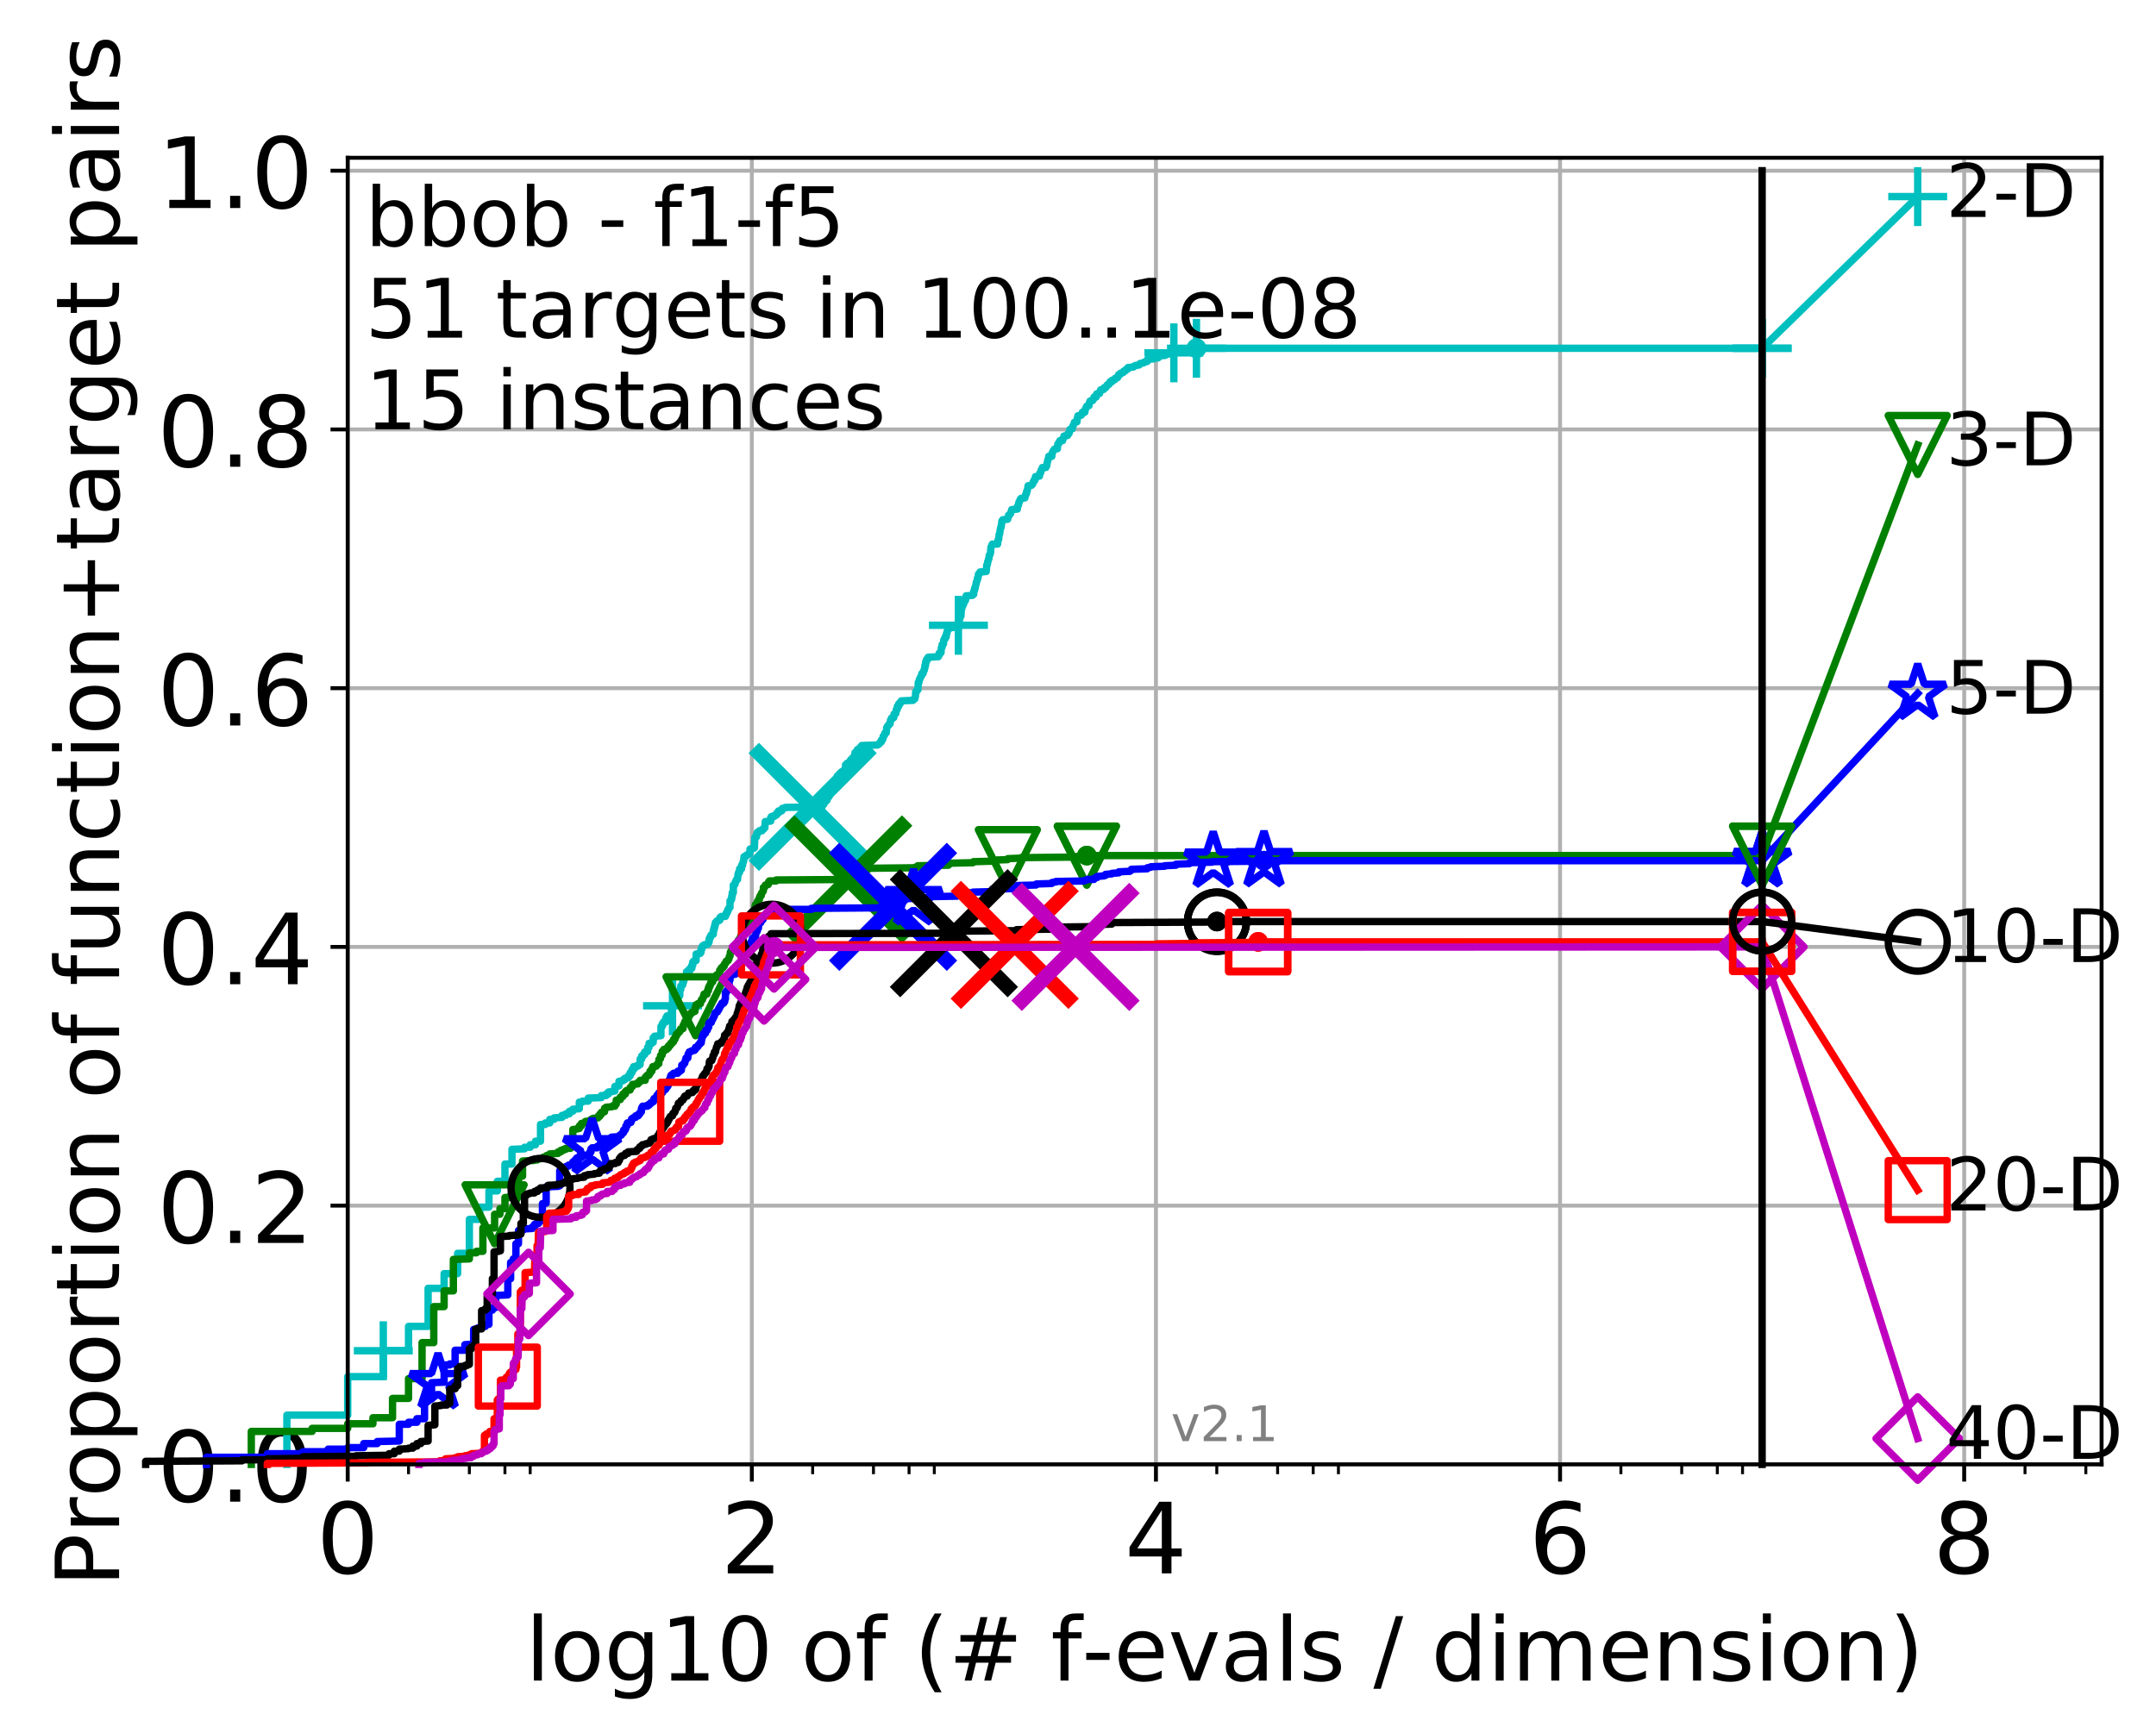 <?xml version="1.0" encoding="utf-8" standalone="no"?>
<!DOCTYPE svg PUBLIC "-//W3C//DTD SVG 1.1//EN"
  "http://www.w3.org/Graphics/SVG/1.1/DTD/svg11.dtd">
<!-- Created with matplotlib (http://matplotlib.org/) -->
<svg height="353pt" version="1.1" viewBox="0 0 439 353" width="439pt" xmlns="http://www.w3.org/2000/svg" xmlns:xlink="http://www.w3.org/1999/xlink">
 <defs>
  <style type="text/css">
*{stroke-linecap:butt;stroke-linejoin:round;}
  </style>
 </defs>
 <g id="figure_1">
  <g id="patch_1">
   <path d="M 0 353.222 
L 439.489 353.222 
L 439.489 0 
L 0 0 
z
" style="fill:#ffffff;"/>
  </g>
  <g id="axes_1">
   <g id="patch_2">
    <path d="M 70.8 298.245 
L 427.92 298.245 
L 427.92 32.133 
L 70.8 32.133 
z
" style="fill:#ffffff;"/>
   </g>
   <g id="matplotlib.axis_1">
    <g id="xtick_1">
     <g id="line2d_1">
      <path clip-path="url(#p1258594538)" d="M 70.8 298.245 
L 70.8 32.133 
" style="fill:none;stroke:#b0b0b0;stroke-linecap:square;stroke-width:0.8;"/>
     </g>
     <g id="line2d_2">
      <defs>
       <path d="M 0 0 
L 0 3.5 
" id="m4e65277d61" style="stroke:#000000;stroke-width:0.8;"/>
      </defs>
      <g>
       <use style="stroke:#000000;stroke-width:0.8;" x="70.8" xlink:href="#m4e65277d61" y="298.245"/>
      </g>
     </g>
     <g id="text_1">
      <!-- 0 -->
      <defs>
       <path d="M 31.781 66.406 
Q 24.172 66.406 20.328 58.906 
Q 16.5 51.422 16.5 36.375 
Q 16.5 21.391 20.328 13.891 
Q 24.172 6.391 31.781 6.391 
Q 39.453 6.391 43.281 13.891 
Q 47.125 21.391 47.125 36.375 
Q 47.125 51.422 43.281 58.906 
Q 39.453 66.406 31.781 66.406 
M 31.781 74.219 
Q 44.047 74.219 50.516 64.516 
Q 56.984 54.828 56.984 36.375 
Q 56.984 17.969 50.516 8.266 
Q 44.047 -1.422 31.781 -1.422 
Q 19.531 -1.422 13.062 8.266 
Q 6.594 17.969 6.594 36.375 
Q 6.594 54.828 13.062 64.516 
Q 19.531 74.219 31.781 74.219 
" id="DejaVuSans-30"/>
      </defs>
      <g transform="translate(64.438 320.442)scale(0.2 -0.2)">
       <use xlink:href="#DejaVuSans-30"/>
      </g>
     </g>
    </g>
    <g id="xtick_2">
     <g id="line2d_3">
      <path clip-path="url(#p1258594538)" d="M 153.086 298.245 
L 153.086 32.133 
" style="fill:none;stroke:#b0b0b0;stroke-linecap:square;stroke-width:0.8;"/>
     </g>
     <g id="line2d_4">
      <g>
       <use style="stroke:#000000;stroke-width:0.8;" x="153.086" xlink:href="#m4e65277d61" y="298.245"/>
      </g>
     </g>
     <g id="text_2">
      <!-- 2 -->
      <defs>
       <path d="M 19.188 8.297 
L 53.609 8.297 
L 53.609 0 
L 7.328 0 
L 7.328 8.297 
Q 12.938 14.109 22.625 23.891 
Q 32.328 33.688 34.812 36.531 
Q 39.547 41.844 41.422 45.531 
Q 43.312 49.219 43.312 52.781 
Q 43.312 58.594 39.234 62.25 
Q 35.156 65.922 28.609 65.922 
Q 23.969 65.922 18.812 64.312 
Q 13.672 62.703 7.812 59.422 
L 7.812 69.391 
Q 13.766 71.781 18.938 73 
Q 24.125 74.219 28.422 74.219 
Q 39.75 74.219 46.484 68.547 
Q 53.219 62.891 53.219 53.422 
Q 53.219 48.922 51.531 44.891 
Q 49.859 40.875 45.406 35.406 
Q 44.188 33.984 37.641 27.219 
Q 31.109 20.453 19.188 8.297 
" id="DejaVuSans-32"/>
      </defs>
      <g transform="translate(146.723 320.442)scale(0.2 -0.2)">
       <use xlink:href="#DejaVuSans-32"/>
      </g>
     </g>
    </g>
    <g id="xtick_3">
     <g id="line2d_5">
      <path clip-path="url(#p1258594538)" d="M 235.371 298.245 
L 235.371 32.133 
" style="fill:none;stroke:#b0b0b0;stroke-linecap:square;stroke-width:0.8;"/>
     </g>
     <g id="line2d_6">
      <g>
       <use style="stroke:#000000;stroke-width:0.8;" x="235.371" xlink:href="#m4e65277d61" y="298.245"/>
      </g>
     </g>
     <g id="text_3">
      <!-- 4 -->
      <defs>
       <path d="M 37.797 64.312 
L 12.891 25.391 
L 37.797 25.391 
z
M 35.203 72.906 
L 47.609 72.906 
L 47.609 25.391 
L 58.016 25.391 
L 58.016 17.188 
L 47.609 17.188 
L 47.609 0 
L 37.797 0 
L 37.797 17.188 
L 4.891 17.188 
L 4.891 26.703 
z
" id="DejaVuSans-34"/>
      </defs>
      <g transform="translate(229.009 320.442)scale(0.2 -0.2)">
       <use xlink:href="#DejaVuSans-34"/>
      </g>
     </g>
    </g>
    <g id="xtick_4">
     <g id="line2d_7">
      <path clip-path="url(#p1258594538)" d="M 317.657 298.245 
L 317.657 32.133 
" style="fill:none;stroke:#b0b0b0;stroke-linecap:square;stroke-width:0.8;"/>
     </g>
     <g id="line2d_8">
      <g>
       <use style="stroke:#000000;stroke-width:0.8;" x="317.657" xlink:href="#m4e65277d61" y="298.245"/>
      </g>
     </g>
     <g id="text_4">
      <!-- 6 -->
      <defs>
       <path d="M 33.016 40.375 
Q 26.375 40.375 22.484 35.828 
Q 18.609 31.297 18.609 23.391 
Q 18.609 15.531 22.484 10.953 
Q 26.375 6.391 33.016 6.391 
Q 39.656 6.391 43.531 10.953 
Q 47.406 15.531 47.406 23.391 
Q 47.406 31.297 43.531 35.828 
Q 39.656 40.375 33.016 40.375 
M 52.594 71.297 
L 52.594 62.312 
Q 48.875 64.062 45.094 64.984 
Q 41.312 65.922 37.594 65.922 
Q 27.828 65.922 22.672 59.328 
Q 17.531 52.734 16.797 39.406 
Q 19.672 43.656 24.016 45.922 
Q 28.375 48.188 33.594 48.188 
Q 44.578 48.188 50.953 41.516 
Q 57.328 34.859 57.328 23.391 
Q 57.328 12.156 50.688 5.359 
Q 44.047 -1.422 33.016 -1.422 
Q 20.359 -1.422 13.672 8.266 
Q 6.984 17.969 6.984 36.375 
Q 6.984 53.656 15.188 63.938 
Q 23.391 74.219 37.203 74.219 
Q 40.922 74.219 44.703 73.484 
Q 48.484 72.75 52.594 71.297 
" id="DejaVuSans-36"/>
      </defs>
      <g transform="translate(311.295 320.442)scale(0.2 -0.2)">
       <use xlink:href="#DejaVuSans-36"/>
      </g>
     </g>
    </g>
    <g id="xtick_5">
     <g id="line2d_9">
      <path clip-path="url(#p1258594538)" d="M 399.943 298.245 
L 399.943 32.133 
" style="fill:none;stroke:#b0b0b0;stroke-linecap:square;stroke-width:0.8;"/>
     </g>
     <g id="line2d_10">
      <g>
       <use style="stroke:#000000;stroke-width:0.8;" x="399.943" xlink:href="#m4e65277d61" y="298.245"/>
      </g>
     </g>
     <g id="text_5">
      <!-- 8 -->
      <defs>
       <path d="M 31.781 34.625 
Q 24.75 34.625 20.719 30.859 
Q 16.703 27.094 16.703 20.516 
Q 16.703 13.922 20.719 10.156 
Q 24.75 6.391 31.781 6.391 
Q 38.812 6.391 42.859 10.172 
Q 46.922 13.969 46.922 20.516 
Q 46.922 27.094 42.891 30.859 
Q 38.875 34.625 31.781 34.625 
M 21.922 38.812 
Q 15.578 40.375 12.031 44.719 
Q 8.5 49.078 8.5 55.328 
Q 8.5 64.062 14.719 69.141 
Q 20.953 74.219 31.781 74.219 
Q 42.672 74.219 48.875 69.141 
Q 55.078 64.062 55.078 55.328 
Q 55.078 49.078 51.531 44.719 
Q 48 40.375 41.703 38.812 
Q 48.828 37.156 52.797 32.312 
Q 56.781 27.484 56.781 20.516 
Q 56.781 9.906 50.312 4.234 
Q 43.844 -1.422 31.781 -1.422 
Q 19.734 -1.422 13.25 4.234 
Q 6.781 9.906 6.781 20.516 
Q 6.781 27.484 10.781 32.312 
Q 14.797 37.156 21.922 38.812 
M 18.312 54.391 
Q 18.312 48.734 21.844 45.562 
Q 25.391 42.391 31.781 42.391 
Q 38.141 42.391 41.719 45.562 
Q 45.312 48.734 45.312 54.391 
Q 45.312 60.062 41.719 63.234 
Q 38.141 66.406 31.781 66.406 
Q 25.391 66.406 21.844 63.234 
Q 18.312 60.062 18.312 54.391 
" id="DejaVuSans-38"/>
      </defs>
      <g transform="translate(393.58 320.442)scale(0.2 -0.2)">
       <use xlink:href="#DejaVuSans-38"/>
      </g>
     </g>
    </g>
    <g id="xtick_6">
     <g id="line2d_11">
      <defs>
       <path d="M 0 0 
L 0 2 
" id="md600517b7e" style="stroke:#000000;stroke-width:0.6;"/>
      </defs>
      <g>
       <use style="stroke:#000000;stroke-width:0.6;" x="83.185" xlink:href="#md600517b7e" y="298.245"/>
      </g>
     </g>
    </g>
    <g id="xtick_7">
     <g id="line2d_12">
      <g>
       <use style="stroke:#000000;stroke-width:0.6;" x="95.57" xlink:href="#md600517b7e" y="298.245"/>
      </g>
     </g>
    </g>
    <g id="xtick_8">
     <g id="line2d_13">
      <g>
       <use style="stroke:#000000;stroke-width:0.6;" x="102.815" xlink:href="#md600517b7e" y="298.245"/>
      </g>
     </g>
    </g>
    <g id="xtick_9">
     <g id="line2d_14">
      <g>
       <use style="stroke:#000000;stroke-width:0.6;" x="107.956" xlink:href="#md600517b7e" y="298.245"/>
      </g>
     </g>
    </g>
    <g id="xtick_10">
     <g id="line2d_15">
      <g>
       <use style="stroke:#000000;stroke-width:0.6;" x="165.471" xlink:href="#md600517b7e" y="298.245"/>
      </g>
     </g>
    </g>
    <g id="xtick_11">
     <g id="line2d_16">
      <g>
       <use style="stroke:#000000;stroke-width:0.6;" x="177.856" xlink:href="#md600517b7e" y="298.245"/>
      </g>
     </g>
    </g>
    <g id="xtick_12">
     <g id="line2d_17">
      <g>
       <use style="stroke:#000000;stroke-width:0.6;" x="185.101" xlink:href="#md600517b7e" y="298.245"/>
      </g>
     </g>
    </g>
    <g id="xtick_13">
     <g id="line2d_18">
      <g>
       <use style="stroke:#000000;stroke-width:0.6;" x="190.241" xlink:href="#md600517b7e" y="298.245"/>
      </g>
     </g>
    </g>
    <g id="xtick_14">
     <g id="line2d_19">
      <g>
       <use style="stroke:#000000;stroke-width:0.6;" x="247.757" xlink:href="#md600517b7e" y="298.245"/>
      </g>
     </g>
    </g>
    <g id="xtick_15">
     <g id="line2d_20">
      <g>
       <use style="stroke:#000000;stroke-width:0.6;" x="260.142" xlink:href="#md600517b7e" y="298.245"/>
      </g>
     </g>
    </g>
    <g id="xtick_16">
     <g id="line2d_21">
      <g>
       <use style="stroke:#000000;stroke-width:0.6;" x="267.387" xlink:href="#md600517b7e" y="298.245"/>
      </g>
     </g>
    </g>
    <g id="xtick_17">
     <g id="line2d_22">
      <g>
       <use style="stroke:#000000;stroke-width:0.6;" x="272.527" xlink:href="#md600517b7e" y="298.245"/>
      </g>
     </g>
    </g>
    <g id="xtick_18">
     <g id="line2d_23">
      <g>
       <use style="stroke:#000000;stroke-width:0.6;" x="330.042" xlink:href="#md600517b7e" y="298.245"/>
      </g>
     </g>
    </g>
    <g id="xtick_19">
     <g id="line2d_24">
      <g>
       <use style="stroke:#000000;stroke-width:0.6;" x="342.428" xlink:href="#md600517b7e" y="298.245"/>
      </g>
     </g>
    </g>
    <g id="xtick_20">
     <g id="line2d_25">
      <g>
       <use style="stroke:#000000;stroke-width:0.6;" x="349.673" xlink:href="#md600517b7e" y="298.245"/>
      </g>
     </g>
    </g>
    <g id="xtick_21">
     <g id="line2d_26">
      <g>
       <use style="stroke:#000000;stroke-width:0.6;" x="354.813" xlink:href="#md600517b7e" y="298.245"/>
      </g>
     </g>
    </g>
    <g id="xtick_22">
     <g id="line2d_27">
      <g>
       <use style="stroke:#000000;stroke-width:0.6;" x="412.328" xlink:href="#md600517b7e" y="298.245"/>
      </g>
     </g>
    </g>
    <g id="xtick_23">
     <g id="line2d_28">
      <g>
       <use style="stroke:#000000;stroke-width:0.6;" x="424.713" xlink:href="#md600517b7e" y="298.245"/>
      </g>
     </g>
    </g>
    <g id="text_6">
     <!-- log10 of (# f-evals / dimension) -->
     <defs>
      <path d="M 9.422 75.984 
L 18.406 75.984 
L 18.406 0 
L 9.422 0 
z
" id="DejaVuSans-6c"/>
      <path d="M 30.609 48.391 
Q 23.391 48.391 19.188 42.75 
Q 14.984 37.109 14.984 27.297 
Q 14.984 17.484 19.156 11.844 
Q 23.344 6.203 30.609 6.203 
Q 37.797 6.203 41.984 11.859 
Q 46.188 17.531 46.188 27.297 
Q 46.188 37.016 41.984 42.703 
Q 37.797 48.391 30.609 48.391 
M 30.609 56 
Q 42.328 56 49.016 48.375 
Q 55.719 40.766 55.719 27.297 
Q 55.719 13.875 49.016 6.219 
Q 42.328 -1.422 30.609 -1.422 
Q 18.844 -1.422 12.172 6.219 
Q 5.516 13.875 5.516 27.297 
Q 5.516 40.766 12.172 48.375 
Q 18.844 56 30.609 56 
" id="DejaVuSans-6f"/>
      <path d="M 45.406 27.984 
Q 45.406 37.75 41.375 43.109 
Q 37.359 48.484 30.078 48.484 
Q 22.859 48.484 18.828 43.109 
Q 14.797 37.75 14.797 27.984 
Q 14.797 18.266 18.828 12.891 
Q 22.859 7.516 30.078 7.516 
Q 37.359 7.516 41.375 12.891 
Q 45.406 18.266 45.406 27.984 
M 54.391 6.781 
Q 54.391 -7.172 48.188 -13.984 
Q 42 -20.797 29.203 -20.797 
Q 24.469 -20.797 20.266 -20.094 
Q 16.062 -19.391 12.109 -17.922 
L 12.109 -9.188 
Q 16.062 -11.328 19.922 -12.344 
Q 23.781 -13.375 27.781 -13.375 
Q 36.625 -13.375 41.016 -8.766 
Q 45.406 -4.156 45.406 5.172 
L 45.406 9.625 
Q 42.625 4.781 38.281 2.391 
Q 33.938 0 27.875 0 
Q 17.828 0 11.672 7.656 
Q 5.516 15.328 5.516 27.984 
Q 5.516 40.672 11.672 48.328 
Q 17.828 56 27.875 56 
Q 33.938 56 38.281 53.609 
Q 42.625 51.219 45.406 46.391 
L 45.406 54.688 
L 54.391 54.688 
z
" id="DejaVuSans-67"/>
      <path d="M 12.406 8.297 
L 28.516 8.297 
L 28.516 63.922 
L 10.984 60.406 
L 10.984 69.391 
L 28.422 72.906 
L 38.281 72.906 
L 38.281 8.297 
L 54.391 8.297 
L 54.391 0 
L 12.406 0 
z
" id="DejaVuSans-31"/>
      <path id="DejaVuSans-20"/>
      <path d="M 37.109 75.984 
L 37.109 68.5 
L 28.516 68.5 
Q 23.688 68.5 21.797 66.547 
Q 19.922 64.594 19.922 59.516 
L 19.922 54.688 
L 34.719 54.688 
L 34.719 47.703 
L 19.922 47.703 
L 19.922 0 
L 10.891 0 
L 10.891 47.703 
L 2.297 47.703 
L 2.297 54.688 
L 10.891 54.688 
L 10.891 58.5 
Q 10.891 67.625 15.141 71.797 
Q 19.391 75.984 28.609 75.984 
z
" id="DejaVuSans-66"/>
      <path d="M 31 75.875 
Q 24.469 64.656 21.281 53.656 
Q 18.109 42.672 18.109 31.391 
Q 18.109 20.125 21.312 9.062 
Q 24.516 -2 31 -13.188 
L 23.188 -13.188 
Q 15.875 -1.703 12.234 9.375 
Q 8.594 20.453 8.594 31.391 
Q 8.594 42.281 12.203 53.312 
Q 15.828 64.359 23.188 75.875 
z
" id="DejaVuSans-28"/>
      <path d="M 51.125 44 
L 36.922 44 
L 32.812 27.688 
L 47.125 27.688 
z
M 43.797 71.781 
L 38.719 51.516 
L 52.984 51.516 
L 58.109 71.781 
L 65.922 71.781 
L 60.891 51.516 
L 76.125 51.516 
L 76.125 44 
L 58.984 44 
L 54.984 27.688 
L 70.516 27.688 
L 70.516 20.219 
L 53.078 20.219 
L 48 0 
L 40.188 0 
L 45.219 20.219 
L 30.906 20.219 
L 25.875 0 
L 18.016 0 
L 23.094 20.219 
L 7.719 20.219 
L 7.719 27.688 
L 24.906 27.688 
L 29 44 
L 13.281 44 
L 13.281 51.516 
L 30.906 51.516 
L 35.891 71.781 
z
" id="DejaVuSans-23"/>
      <path d="M 4.891 31.391 
L 31.203 31.391 
L 31.203 23.391 
L 4.891 23.391 
z
" id="DejaVuSans-2d"/>
      <path d="M 56.203 29.594 
L 56.203 25.203 
L 14.891 25.203 
Q 15.484 15.922 20.484 11.062 
Q 25.484 6.203 34.422 6.203 
Q 39.594 6.203 44.453 7.469 
Q 49.312 8.734 54.109 11.281 
L 54.109 2.781 
Q 49.266 0.734 44.188 -0.344 
Q 39.109 -1.422 33.891 -1.422 
Q 20.797 -1.422 13.156 6.188 
Q 5.516 13.812 5.516 26.812 
Q 5.516 40.234 12.766 48.109 
Q 20.016 56 32.328 56 
Q 43.359 56 49.781 48.891 
Q 56.203 41.797 56.203 29.594 
M 47.219 32.234 
Q 47.125 39.594 43.094 43.984 
Q 39.062 48.391 32.422 48.391 
Q 24.906 48.391 20.391 44.141 
Q 15.875 39.891 15.188 32.172 
z
" id="DejaVuSans-65"/>
      <path d="M 2.984 54.688 
L 12.5 54.688 
L 29.594 8.797 
L 46.688 54.688 
L 56.203 54.688 
L 35.688 0 
L 23.484 0 
z
" id="DejaVuSans-76"/>
      <path d="M 34.281 27.484 
Q 23.391 27.484 19.188 25 
Q 14.984 22.516 14.984 16.5 
Q 14.984 11.719 18.141 8.906 
Q 21.297 6.109 26.703 6.109 
Q 34.188 6.109 38.703 11.406 
Q 43.219 16.703 43.219 25.484 
L 43.219 27.484 
z
M 52.203 31.203 
L 52.203 0 
L 43.219 0 
L 43.219 8.297 
Q 40.141 3.328 35.547 0.953 
Q 30.953 -1.422 24.312 -1.422 
Q 15.922 -1.422 10.953 3.297 
Q 6 8.016 6 15.922 
Q 6 25.141 12.172 29.828 
Q 18.359 34.516 30.609 34.516 
L 43.219 34.516 
L 43.219 35.406 
Q 43.219 41.609 39.141 45 
Q 35.062 48.391 27.688 48.391 
Q 23 48.391 18.547 47.266 
Q 14.109 46.141 10.016 43.891 
L 10.016 52.203 
Q 14.938 54.109 19.578 55.047 
Q 24.219 56 28.609 56 
Q 40.484 56 46.344 49.844 
Q 52.203 43.703 52.203 31.203 
" id="DejaVuSans-61"/>
      <path d="M 44.281 53.078 
L 44.281 44.578 
Q 40.484 46.531 36.375 47.5 
Q 32.281 48.484 27.875 48.484 
Q 21.188 48.484 17.844 46.438 
Q 14.5 44.391 14.5 40.281 
Q 14.5 37.156 16.891 35.375 
Q 19.281 33.594 26.516 31.984 
L 29.594 31.297 
Q 39.156 29.25 43.188 25.516 
Q 47.219 21.781 47.219 15.094 
Q 47.219 7.469 41.188 3.016 
Q 35.156 -1.422 24.609 -1.422 
Q 20.219 -1.422 15.453 -0.562 
Q 10.688 0.297 5.422 2 
L 5.422 11.281 
Q 10.406 8.688 15.234 7.391 
Q 20.062 6.109 24.812 6.109 
Q 31.156 6.109 34.562 8.281 
Q 37.984 10.453 37.984 14.406 
Q 37.984 18.062 35.516 20.016 
Q 33.062 21.969 24.703 23.781 
L 21.578 24.516 
Q 13.234 26.266 9.516 29.906 
Q 5.812 33.547 5.812 39.891 
Q 5.812 47.609 11.281 51.797 
Q 16.75 56 26.812 56 
Q 31.781 56 36.172 55.266 
Q 40.578 54.547 44.281 53.078 
" id="DejaVuSans-73"/>
      <path d="M 25.391 72.906 
L 33.688 72.906 
L 8.297 -9.281 
L 0 -9.281 
z
" id="DejaVuSans-2f"/>
      <path d="M 45.406 46.391 
L 45.406 75.984 
L 54.391 75.984 
L 54.391 0 
L 45.406 0 
L 45.406 8.203 
Q 42.578 3.328 38.25 0.953 
Q 33.938 -1.422 27.875 -1.422 
Q 17.969 -1.422 11.734 6.484 
Q 5.516 14.406 5.516 27.297 
Q 5.516 40.188 11.734 48.094 
Q 17.969 56 27.875 56 
Q 33.938 56 38.25 53.625 
Q 42.578 51.266 45.406 46.391 
M 14.797 27.297 
Q 14.797 17.391 18.875 11.75 
Q 22.953 6.109 30.078 6.109 
Q 37.203 6.109 41.297 11.75 
Q 45.406 17.391 45.406 27.297 
Q 45.406 37.203 41.297 42.844 
Q 37.203 48.484 30.078 48.484 
Q 22.953 48.484 18.875 42.844 
Q 14.797 37.203 14.797 27.297 
" id="DejaVuSans-64"/>
      <path d="M 9.422 54.688 
L 18.406 54.688 
L 18.406 0 
L 9.422 0 
z
M 9.422 75.984 
L 18.406 75.984 
L 18.406 64.594 
L 9.422 64.594 
z
" id="DejaVuSans-69"/>
      <path d="M 52 44.188 
Q 55.375 50.25 60.062 53.125 
Q 64.75 56 71.094 56 
Q 79.641 56 84.281 50.016 
Q 88.922 44.047 88.922 33.016 
L 88.922 0 
L 79.891 0 
L 79.891 32.719 
Q 79.891 40.578 77.094 44.375 
Q 74.312 48.188 68.609 48.188 
Q 61.625 48.188 57.562 43.547 
Q 53.516 38.922 53.516 30.906 
L 53.516 0 
L 44.484 0 
L 44.484 32.719 
Q 44.484 40.625 41.703 44.406 
Q 38.922 48.188 33.109 48.188 
Q 26.219 48.188 22.156 43.531 
Q 18.109 38.875 18.109 30.906 
L 18.109 0 
L 9.078 0 
L 9.078 54.688 
L 18.109 54.688 
L 18.109 46.188 
Q 21.188 51.219 25.484 53.609 
Q 29.781 56 35.688 56 
Q 41.656 56 45.828 52.969 
Q 50 49.953 52 44.188 
" id="DejaVuSans-6d"/>
      <path d="M 54.891 33.016 
L 54.891 0 
L 45.906 0 
L 45.906 32.719 
Q 45.906 40.484 42.875 44.328 
Q 39.844 48.188 33.797 48.188 
Q 26.516 48.188 22.312 43.547 
Q 18.109 38.922 18.109 30.906 
L 18.109 0 
L 9.078 0 
L 9.078 54.688 
L 18.109 54.688 
L 18.109 46.188 
Q 21.344 51.125 25.703 53.562 
Q 30.078 56 35.797 56 
Q 45.219 56 50.047 50.172 
Q 54.891 44.344 54.891 33.016 
" id="DejaVuSans-6e"/>
      <path d="M 8.016 75.875 
L 15.828 75.875 
Q 23.141 64.359 26.781 53.312 
Q 30.422 42.281 30.422 31.391 
Q 30.422 20.453 26.781 9.375 
Q 23.141 -1.703 15.828 -13.188 
L 8.016 -13.188 
Q 14.5 -2 17.703 9.062 
Q 20.906 20.125 20.906 31.391 
Q 20.906 42.672 17.703 53.656 
Q 14.5 64.656 8.016 75.875 
" id="DejaVuSans-29"/>
     </defs>
     <g transform="translate(107.015 342.279)scale(0.18 -0.18)">
      <use xlink:href="#DejaVuSans-6c"/>
      <use x="27.783" xlink:href="#DejaVuSans-6f"/>
      <use x="88.965" xlink:href="#DejaVuSans-67"/>
      <use x="152.441" xlink:href="#DejaVuSans-31"/>
      <use x="216.064" xlink:href="#DejaVuSans-30"/>
      <use x="279.688" xlink:href="#DejaVuSans-20"/>
      <use x="311.475" xlink:href="#DejaVuSans-6f"/>
      <use x="372.656" xlink:href="#DejaVuSans-66"/>
      <use x="407.861" xlink:href="#DejaVuSans-20"/>
      <use x="439.648" xlink:href="#DejaVuSans-28"/>
      <use x="478.662" xlink:href="#DejaVuSans-23"/>
      <use x="562.451" xlink:href="#DejaVuSans-20"/>
      <use x="594.238" xlink:href="#DejaVuSans-66"/>
      <use x="629.365" xlink:href="#DejaVuSans-2d"/>
      <use x="665.449" xlink:href="#DejaVuSans-65"/>
      <use x="726.973" xlink:href="#DejaVuSans-76"/>
      <use x="786.152" xlink:href="#DejaVuSans-61"/>
      <use x="847.432" xlink:href="#DejaVuSans-6c"/>
      <use x="875.215" xlink:href="#DejaVuSans-73"/>
      <use x="927.314" xlink:href="#DejaVuSans-20"/>
      <use x="959.102" xlink:href="#DejaVuSans-2f"/>
      <use x="992.793" xlink:href="#DejaVuSans-20"/>
      <use x="1024.58" xlink:href="#DejaVuSans-64"/>
      <use x="1088.057" xlink:href="#DejaVuSans-69"/>
      <use x="1115.84" xlink:href="#DejaVuSans-6d"/>
      <use x="1213.252" xlink:href="#DejaVuSans-65"/>
      <use x="1274.775" xlink:href="#DejaVuSans-6e"/>
      <use x="1338.154" xlink:href="#DejaVuSans-73"/>
      <use x="1390.254" xlink:href="#DejaVuSans-69"/>
      <use x="1418.037" xlink:href="#DejaVuSans-6f"/>
      <use x="1479.219" xlink:href="#DejaVuSans-6e"/>
      <use x="1542.598" xlink:href="#DejaVuSans-29"/>
     </g>
    </g>
   </g>
   <g id="matplotlib.axis_2">
    <g id="ytick_1">
     <g id="line2d_29">
      <path clip-path="url(#p1258594538)" d="M 70.8 298.245 
L 427.92 298.245 
" style="fill:none;stroke:#b0b0b0;stroke-linecap:square;stroke-width:0.8;"/>
     </g>
     <g id="line2d_30">
      <defs>
       <path d="M 0 0 
L -3.5 0 
" id="mf4ca701f72" style="stroke:#000000;stroke-width:0.8;"/>
      </defs>
      <g>
       <use style="stroke:#000000;stroke-width:0.8;" x="70.8" xlink:href="#mf4ca701f72" y="298.245"/>
      </g>
     </g>
     <g id="text_7">
      <!-- 0.0 -->
      <defs>
       <path d="M 10.688 12.406 
L 21 12.406 
L 21 0 
L 10.688 0 
z
" id="DejaVuSans-2e"/>
      </defs>
      <g transform="translate(31.994 305.844)scale(0.2 -0.2)">
       <use xlink:href="#DejaVuSans-30"/>
       <use x="63.623" xlink:href="#DejaVuSans-2e"/>
       <use x="95.41" xlink:href="#DejaVuSans-30"/>
      </g>
     </g>
    </g>
    <g id="ytick_2">
     <g id="line2d_31">
      <path clip-path="url(#p1258594538)" d="M 70.8 245.55 
L 427.92 245.55 
" style="fill:none;stroke:#b0b0b0;stroke-linecap:square;stroke-width:0.8;"/>
     </g>
     <g id="line2d_32">
      <g>
       <use style="stroke:#000000;stroke-width:0.8;" x="70.8" xlink:href="#mf4ca701f72" y="245.55"/>
      </g>
     </g>
     <g id="text_8">
      <!-- 0.2 -->
      <g transform="translate(31.994 253.148)scale(0.2 -0.2)">
       <use xlink:href="#DejaVuSans-30"/>
       <use x="63.623" xlink:href="#DejaVuSans-2e"/>
       <use x="95.41" xlink:href="#DejaVuSans-32"/>
      </g>
     </g>
    </g>
    <g id="ytick_3">
     <g id="line2d_33">
      <path clip-path="url(#p1258594538)" d="M 70.8 192.854 
L 427.92 192.854 
" style="fill:none;stroke:#b0b0b0;stroke-linecap:square;stroke-width:0.8;"/>
     </g>
     <g id="line2d_34">
      <g>
       <use style="stroke:#000000;stroke-width:0.8;" x="70.8" xlink:href="#mf4ca701f72" y="192.854"/>
      </g>
     </g>
     <g id="text_9">
      <!-- 0.4 -->
      <g transform="translate(31.994 200.453)scale(0.2 -0.2)">
       <use xlink:href="#DejaVuSans-30"/>
       <use x="63.623" xlink:href="#DejaVuSans-2e"/>
       <use x="95.41" xlink:href="#DejaVuSans-34"/>
      </g>
     </g>
    </g>
    <g id="ytick_4">
     <g id="line2d_35">
      <path clip-path="url(#p1258594538)" d="M 70.8 140.159 
L 427.92 140.159 
" style="fill:none;stroke:#b0b0b0;stroke-linecap:square;stroke-width:0.8;"/>
     </g>
     <g id="line2d_36">
      <g>
       <use style="stroke:#000000;stroke-width:0.8;" x="70.8" xlink:href="#mf4ca701f72" y="140.159"/>
      </g>
     </g>
     <g id="text_10">
      <!-- 0.6 -->
      <g transform="translate(31.994 147.757)scale(0.2 -0.2)">
       <use xlink:href="#DejaVuSans-30"/>
       <use x="63.623" xlink:href="#DejaVuSans-2e"/>
       <use x="95.41" xlink:href="#DejaVuSans-36"/>
      </g>
     </g>
    </g>
    <g id="ytick_5">
     <g id="line2d_37">
      <path clip-path="url(#p1258594538)" d="M 70.8 87.464 
L 427.92 87.464 
" style="fill:none;stroke:#b0b0b0;stroke-linecap:square;stroke-width:0.8;"/>
     </g>
     <g id="line2d_38">
      <g>
       <use style="stroke:#000000;stroke-width:0.8;" x="70.8" xlink:href="#mf4ca701f72" y="87.464"/>
      </g>
     </g>
     <g id="text_11">
      <!-- 0.8 -->
      <g transform="translate(31.994 95.062)scale(0.2 -0.2)">
       <use xlink:href="#DejaVuSans-30"/>
       <use x="63.623" xlink:href="#DejaVuSans-2e"/>
       <use x="95.41" xlink:href="#DejaVuSans-38"/>
      </g>
     </g>
    </g>
    <g id="ytick_6">
     <g id="line2d_39">
      <path clip-path="url(#p1258594538)" d="M 70.8 34.768 
L 427.92 34.768 
" style="fill:none;stroke:#b0b0b0;stroke-linecap:square;stroke-width:0.8;"/>
     </g>
     <g id="line2d_40">
      <g>
       <use style="stroke:#000000;stroke-width:0.8;" x="70.8" xlink:href="#mf4ca701f72" y="34.768"/>
      </g>
     </g>
     <g id="text_12">
      <!-- 1.0 -->
      <g transform="translate(31.994 42.367)scale(0.2 -0.2)">
       <use xlink:href="#DejaVuSans-31"/>
       <use x="63.623" xlink:href="#DejaVuSans-2e"/>
       <use x="95.41" xlink:href="#DejaVuSans-30"/>
      </g>
     </g>
    </g>
    <g id="text_13">
     <!-- Proportion of function+target pairs -->
     <defs>
      <path d="M 19.672 64.797 
L 19.672 37.406 
L 32.078 37.406 
Q 38.969 37.406 42.719 40.969 
Q 46.484 44.531 46.484 51.125 
Q 46.484 57.672 42.719 61.234 
Q 38.969 64.797 32.078 64.797 
z
M 9.812 72.906 
L 32.078 72.906 
Q 44.344 72.906 50.609 67.359 
Q 56.891 61.812 56.891 51.125 
Q 56.891 40.328 50.609 34.812 
Q 44.344 29.297 32.078 29.297 
L 19.672 29.297 
L 19.672 0 
L 9.812 0 
z
" id="DejaVuSans-50"/>
      <path d="M 41.109 46.297 
Q 39.594 47.172 37.812 47.578 
Q 36.031 48 33.891 48 
Q 26.266 48 22.188 43.047 
Q 18.109 38.094 18.109 28.812 
L 18.109 0 
L 9.078 0 
L 9.078 54.688 
L 18.109 54.688 
L 18.109 46.188 
Q 20.953 51.172 25.484 53.578 
Q 30.031 56 36.531 56 
Q 37.453 56 38.578 55.875 
Q 39.703 55.766 41.062 55.516 
z
" id="DejaVuSans-72"/>
      <path d="M 18.109 8.203 
L 18.109 -20.797 
L 9.078 -20.797 
L 9.078 54.688 
L 18.109 54.688 
L 18.109 46.391 
Q 20.953 51.266 25.266 53.625 
Q 29.594 56 35.594 56 
Q 45.562 56 51.781 48.094 
Q 58.016 40.188 58.016 27.297 
Q 58.016 14.406 51.781 6.484 
Q 45.562 -1.422 35.594 -1.422 
Q 29.594 -1.422 25.266 0.953 
Q 20.953 3.328 18.109 8.203 
M 48.688 27.297 
Q 48.688 37.203 44.609 42.844 
Q 40.531 48.484 33.406 48.484 
Q 26.266 48.484 22.188 42.844 
Q 18.109 37.203 18.109 27.297 
Q 18.109 17.391 22.188 11.75 
Q 26.266 6.109 33.406 6.109 
Q 40.531 6.109 44.609 11.75 
Q 48.688 17.391 48.688 27.297 
" id="DejaVuSans-70"/>
      <path d="M 18.312 70.219 
L 18.312 54.688 
L 36.812 54.688 
L 36.812 47.703 
L 18.312 47.703 
L 18.312 18.016 
Q 18.312 11.328 20.141 9.422 
Q 21.969 7.516 27.594 7.516 
L 36.812 7.516 
L 36.812 0 
L 27.594 0 
Q 17.188 0 13.234 3.875 
Q 9.281 7.766 9.281 18.016 
L 9.281 47.703 
L 2.688 47.703 
L 2.688 54.688 
L 9.281 54.688 
L 9.281 70.219 
z
" id="DejaVuSans-74"/>
      <path d="M 8.5 21.578 
L 8.5 54.688 
L 17.484 54.688 
L 17.484 21.922 
Q 17.484 14.156 20.5 10.266 
Q 23.531 6.391 29.594 6.391 
Q 36.859 6.391 41.078 11.031 
Q 45.312 15.672 45.312 23.688 
L 45.312 54.688 
L 54.297 54.688 
L 54.297 0 
L 45.312 0 
L 45.312 8.406 
Q 42.047 3.422 37.719 1 
Q 33.406 -1.422 27.688 -1.422 
Q 18.266 -1.422 13.375 4.438 
Q 8.5 10.297 8.5 21.578 
M 31.109 56 
z
" id="DejaVuSans-75"/>
      <path d="M 48.781 52.594 
L 48.781 44.188 
Q 44.969 46.297 41.141 47.344 
Q 37.312 48.391 33.406 48.391 
Q 24.656 48.391 19.812 42.844 
Q 14.984 37.312 14.984 27.297 
Q 14.984 17.281 19.812 11.734 
Q 24.656 6.203 33.406 6.203 
Q 37.312 6.203 41.141 7.25 
Q 44.969 8.297 48.781 10.406 
L 48.781 2.094 
Q 45.016 0.344 40.984 -0.531 
Q 36.969 -1.422 32.422 -1.422 
Q 20.062 -1.422 12.781 6.344 
Q 5.516 14.109 5.516 27.297 
Q 5.516 40.672 12.859 48.328 
Q 20.219 56 33.016 56 
Q 37.156 56 41.109 55.141 
Q 45.062 54.297 48.781 52.594 
" id="DejaVuSans-63"/>
      <path d="M 46 62.703 
L 46 35.5 
L 73.188 35.5 
L 73.188 27.203 
L 46 27.203 
L 46 0 
L 37.797 0 
L 37.797 27.203 
L 10.594 27.203 
L 10.594 35.5 
L 37.797 35.5 
L 37.797 62.703 
z
" id="DejaVuSans-2b"/>
     </defs>
     <g transform="translate(24.25 323.179)rotate(-90)scale(0.18 -0.18)">
      <use xlink:href="#DejaVuSans-50"/>
      <use x="60.287" xlink:href="#DejaVuSans-72"/>
      <use x="101.369" xlink:href="#DejaVuSans-6f"/>
      <use x="162.551" xlink:href="#DejaVuSans-70"/>
      <use x="226.027" xlink:href="#DejaVuSans-6f"/>
      <use x="287.209" xlink:href="#DejaVuSans-72"/>
      <use x="328.322" xlink:href="#DejaVuSans-74"/>
      <use x="367.531" xlink:href="#DejaVuSans-69"/>
      <use x="395.314" xlink:href="#DejaVuSans-6f"/>
      <use x="456.496" xlink:href="#DejaVuSans-6e"/>
      <use x="519.875" xlink:href="#DejaVuSans-20"/>
      <use x="551.662" xlink:href="#DejaVuSans-6f"/>
      <use x="612.844" xlink:href="#DejaVuSans-66"/>
      <use x="648.049" xlink:href="#DejaVuSans-20"/>
      <use x="679.836" xlink:href="#DejaVuSans-66"/>
      <use x="715.041" xlink:href="#DejaVuSans-75"/>
      <use x="778.42" xlink:href="#DejaVuSans-6e"/>
      <use x="841.799" xlink:href="#DejaVuSans-63"/>
      <use x="896.779" xlink:href="#DejaVuSans-74"/>
      <use x="935.988" xlink:href="#DejaVuSans-69"/>
      <use x="963.771" xlink:href="#DejaVuSans-6f"/>
      <use x="1024.953" xlink:href="#DejaVuSans-6e"/>
      <use x="1088.332" xlink:href="#DejaVuSans-2b"/>
      <use x="1172.121" xlink:href="#DejaVuSans-74"/>
      <use x="1211.33" xlink:href="#DejaVuSans-61"/>
      <use x="1272.609" xlink:href="#DejaVuSans-72"/>
      <use x="1313.707" xlink:href="#DejaVuSans-67"/>
      <use x="1377.184" xlink:href="#DejaVuSans-65"/>
      <use x="1438.707" xlink:href="#DejaVuSans-74"/>
      <use x="1477.916" xlink:href="#DejaVuSans-20"/>
      <use x="1509.703" xlink:href="#DejaVuSans-70"/>
      <use x="1573.18" xlink:href="#DejaVuSans-61"/>
      <use x="1634.459" xlink:href="#DejaVuSans-69"/>
      <use x="1662.242" xlink:href="#DejaVuSans-72"/>
      <use x="1703.355" xlink:href="#DejaVuSans-73"/>
     </g>
    </g>
   </g>
   <g id="line2d_41">
    <defs>
     <path d="M 0 1.5 
C 0.398 1.5 0.779 1.342 1.061 1.061 
C 1.342 0.779 1.5 0.398 1.5 0 
C 1.5 -0.398 1.342 -0.779 1.061 -1.061 
C 0.779 -1.342 0.398 -1.5 0 -1.5 
C -0.398 -1.5 -0.779 -1.342 -1.061 -1.061 
C -1.342 -0.779 -1.5 -0.398 -1.5 0 
C -1.5 0.398 -1.342 0.779 -1.061 1.061 
C -0.779 1.342 -0.398 1.5 0 1.5 
z
" id="mdf67a3c767" style="stroke:#00bfbf;"/>
    </defs>
    <g>
     <use style="fill:#00bfbf;stroke:#00bfbf;" x="243.618" xlink:href="#mdf67a3c767" y="70.932"/>
     <use style="fill:#00bfbf;stroke:#00bfbf;" x="243.618" xlink:href="#mdf67a3c767" y="70.932"/>
    </g>
   </g>
   <g id="line2d_42">
    <path d="M 58.415 298.245 
L 58.415 288.223 
L 70.8 288.223 
L 70.8 280.37 
L 78.045 280.37 
L 78.045 275.101 
L 83.185 275.101 
L 83.185 270.141 
L 87.172 270.141 
L 87.172 262.392 
L 90.43 262.392 
L 90.43 259.395 
L 93.185 259.395 
L 93.185 255.262 
L 95.57 255.262 
L 95.57 248.34 
L 97.675 248.34 
L 97.675 245.86 
L 99.558 245.86 
L 99.558 242.554 
L 101.261 242.554 
L 101.261 240.59 
L 102.815 240.59 
L 102.815 237.077 
L 104.246 237.077 
L 104.246 234.081 
L 106.803 233.978 
L 106.803 233.668 
L 107.956 233.668 
L 107.956 233.151 
L 109.039 233.151 
L 109.039 232.428 
L 110.06 232.428 
L 110.06 229.018 
L 111.026 229.018 
L 111.026 228.708 
L 111.943 228.708 
L 111.943 227.985 
L 112.815 227.985 
L 112.815 227.675 
L 114.44 227.571 
L 114.44 227.158 
L 115.201 227.158 
L 115.201 226.848 
L 115.93 226.848 
L 115.93 226.332 
L 116.631 226.332 
L 116.631 225.918 
L 117.955 225.815 
L 117.955 224.472 
L 118.582 224.472 
L 118.582 224.265 
L 119.774 224.265 
L 119.774 223.645 
L 122.445 223.542 
L 122.445 223.129 
L 123.412 223.129 
L 123.412 222.819 
L 123.876 222.819 
L 123.876 222.405 
L 124.769 222.302 
L 124.769 222.199 
L 125.2 222.199 
L 125.2 221.269 
L 126.031 221.165 
L 126.031 220.235 
L 126.825 220.132 
L 126.825 219.925 
L 127.21 219.925 
L 127.21 219.616 
L 127.954 219.512 
L 127.954 219.099 
L 128.315 219.099 
L 128.315 218.479 
L 128.669 218.479 
L 128.669 217.859 
L 129.016 217.859 
L 129.016 217.239 
L 129.69 217.239 
L 129.69 217.032 
L 130.018 217.032 
L 130.018 216.826 
L 130.34 216.826 
L 130.34 215.689 
L 130.656 215.689 
L 130.656 215.069 
L 130.967 215.069 
L 130.967 214.759 
L 131.273 214.759 
L 131.273 214.243 
L 131.868 214.139 
L 131.868 213.313 
L 132.159 213.313 
L 132.159 212.486 
L 132.726 212.486 
L 132.726 212.279 
L 133.003 212.279 
L 133.003 211.35 
L 133.276 211.35 
L 133.276 211.04 
L 134.581 210.936 
L 134.581 209.076 
L 134.831 209.076 
L 134.831 208.56 
L 135.077 208.56 
L 135.077 208.146 
L 135.56 208.146 
L 135.56 207.32 
L 135.797 207.32 
L 135.797 206.907 
L 136.489 206.907 
L 136.489 206.597 
L 136.713 206.597 
L 136.713 205.047 
L 136.935 205.047 
L 136.935 204.84 
L 137.155 204.84 
L 137.155 204.323 
L 137.585 204.323 
L 137.585 204.014 
L 137.797 204.014 
L 137.797 203.704 
L 138.006 203.704 
L 138.006 203.084 
L 138.212 203.084 
L 138.212 202.774 
L 138.416 202.774 
L 138.416 201.534 
L 138.618 201.534 
L 138.618 200.81 
L 138.818 200.81 
L 138.818 200.604 
L 139.015 200.604 
L 139.015 199.984 
L 139.211 199.984 
L 139.211 199.364 
L 139.404 199.364 
L 139.404 198.951 
L 139.784 198.847 
L 139.784 197.917 
L 140.156 197.917 
L 140.156 197.607 
L 140.521 197.607 
L 140.521 197.194 
L 140.878 197.194 
L 140.878 196.574 
L 141.054 196.574 
L 141.054 195.954 
L 141.229 195.954 
L 141.229 195.748 
L 141.742 195.644 
L 141.742 194.301 
L 142.565 194.198 
L 142.565 193.991 
L 142.725 193.991 
L 142.725 193.371 
L 142.884 193.371 
L 142.884 192.958 
L 143.042 192.958 
L 143.042 192.648 
L 143.352 192.545 
L 143.352 192.441 
L 144.107 192.338 
L 144.107 192.131 
L 144.254 192.131 
L 144.254 191.821 
L 144.399 191.821 
L 144.399 191.201 
L 144.544 191.201 
L 144.544 190.891 
L 144.688 190.891 
L 144.688 190.581 
L 144.83 190.581 
L 144.83 190.375 
L 145.25 190.271 
L 145.25 189.445 
L 145.388 189.445 
L 145.388 188.928 
L 145.525 188.928 
L 145.525 188.412 
L 145.661 188.412 
L 145.661 187.895 
L 145.93 187.792 
L 145.93 187.585 
L 146.456 187.482 
L 146.456 187.378 
L 146.585 187.378 
L 146.585 186.862 
L 146.84 186.758 
L 146.84 186.655 
L 147.706 186.655 
L 147.706 186.345 
L 147.826 186.345 
L 147.826 186.035 
L 148.064 185.932 
L 148.064 185.622 
L 148.182 185.622 
L 148.182 185.312 
L 148.299 185.312 
L 148.299 185.105 
L 148.416 185.105 
L 148.416 184.899 
L 148.646 184.795 
L 148.646 183.452 
L 148.874 183.349 
L 148.874 183.142 
L 148.987 183.142 
L 148.987 182.522 
L 149.099 182.522 
L 149.099 181.799 
L 149.321 181.799 
L 149.321 180.249 
L 149.648 180.146 
L 149.756 179.526 
L 149.864 179.526 
L 149.97 179.112 
L 150.182 179.112 
L 150.287 177.976 
L 150.391 177.976 
L 150.391 177.666 
L 150.597 177.666 
L 150.597 176.943 
L 151.003 176.943 
L 151.003 176.219 
L 151.203 176.219 
L 151.302 175.496 
L 151.401 175.496 
L 151.498 174.463 
L 151.98 174.359 
L 151.98 174.153 
L 152.356 174.049 
L 152.356 173.946 
L 152.633 173.946 
L 152.725 172.913 
L 153.44 172.81 
L 153.44 172.706 
L 153.614 172.706 
L 153.7 170.64 
L 153.787 170.64 
L 153.787 170.433 
L 154.042 170.433 
L 154.127 169.71 
L 154.211 169.71 
L 154.211 169.503 
L 154.626 169.4 
L 154.626 169.193 
L 155.19 169.193 
L 155.27 168.883 
L 155.583 168.78 
L 155.583 168.573 
L 155.738 168.573 
L 155.815 167.333 
L 156.929 167.23 
L 156.929 166.507 
L 157.073 166.507 
L 157.073 166.3 
L 157.636 166.3 
L 157.636 166.093 
L 158.114 165.99 
L 158.181 165.577 
L 158.514 165.577 
L 158.514 165.164 
L 159.162 165.164 
L 159.162 164.854 
L 159.288 164.854 
L 159.288 164.647 
L 159.909 164.544 
L 159.909 164.44 
L 167.133 164.337 
L 167.174 164.13 
L 167.496 164.13 
L 167.496 163.924 
L 167.734 163.82 
L 167.773 163.51 
L 167.968 163.407 
L 167.968 163.304 
L 168.161 163.2 
L 168.161 162.994 
L 168.39 162.994 
L 168.428 162.477 
L 168.542 162.477 
L 168.542 162.27 
L 168.803 162.27 
L 168.914 161.444 
L 169.024 161.444 
L 169.134 160.617 
L 169.206 160.617 
L 169.206 160.307 
L 169.565 160.204 
L 169.671 159.584 
L 169.777 159.584 
L 169.847 159.067 
L 170.227 159.067 
L 170.33 158.654 
L 170.466 158.654 
L 170.499 158.034 
L 170.899 157.931 
L 170.899 157.621 
L 171.129 157.621 
L 171.129 157.414 
L 171.323 157.311 
L 171.323 157.208 
L 171.799 157.104 
L 171.831 156.898 
L 172.141 156.794 
L 172.172 155.761 
L 172.385 155.761 
L 172.476 155.451 
L 172.953 155.451 
L 173.04 155.038 
L 173.215 154.934 
L 173.215 154.728 
L 173.644 154.624 
L 173.644 154.314 
L 173.813 154.314 
L 173.813 154.108 
L 174.008 154.108 
L 174.091 153.281 
L 174.365 153.178 
L 174.365 153.075 
L 174.581 153.075 
L 174.581 152.661 
L 175.031 152.558 
L 175.031 152.351 
L 175.265 152.351 
L 175.291 152.041 
L 175.47 151.938 
L 175.47 151.835 
L 178.707 151.731 
L 178.707 151.628 
L 179.023 151.525 
L 179.086 151.318 
L 179.252 151.215 
L 179.252 151.111 
L 179.457 151.111 
L 179.478 150.698 
L 179.741 150.595 
L 179.821 149.975 
L 180.04 149.872 
L 180.139 149.355 
L 180.45 149.252 
L 180.547 148.218 
L 180.623 148.115 
L 180.623 148.012 
L 180.776 147.908 
L 180.776 147.805 
L 180.983 147.702 
L 181.021 147.495 
L 181.244 147.392 
L 181.317 146.668 
L 181.519 146.565 
L 181.519 146.255 
L 181.986 146.152 
L 182.039 145.429 
L 182.406 145.325 
L 182.51 144.499 
L 182.681 144.499 
L 182.715 143.879 
L 182.969 143.879 
L 182.985 143.362 
L 183.268 143.362 
L 183.268 143.052 
L 183.432 143.052 
L 183.514 142.742 
L 185.916 142.639 
L 185.973 142.432 
L 186.268 142.329 
L 186.366 141.916 
L 186.407 141.812 
L 186.449 140.882 
L 186.682 140.779 
L 186.682 140.572 
L 186.926 140.469 
L 186.966 139.022 
L 187.099 139.022 
L 187.192 138.403 
L 187.324 138.299 
L 187.39 137.989 
L 187.494 137.886 
L 187.494 137.783 
L 187.624 137.679 
L 187.715 137.163 
L 187.957 137.163 
L 188.059 136.646 
L 188.184 136.543 
L 188.259 136.026 
L 188.334 136.026 
L 188.334 135.509 
L 188.458 135.509 
L 188.482 134.786 
L 188.679 134.683 
L 188.679 134.27 
L 188.993 134.166 
L 188.993 133.856 
L 191.06 133.753 
L 191.134 133.443 
L 191.23 133.443 
L 191.23 133.03 
L 191.606 132.926 
L 191.679 131.893 
L 191.832 131.79 
L 191.832 131.273 
L 192.096 131.17 
L 192.166 130.343 
L 192.266 130.343 
L 192.266 130.137 
L 192.425 130.137 
L 192.455 129.723 
L 192.661 129.723 
L 192.719 129 
L 192.816 129 
L 192.913 128.38 
L 192.989 128.38 
L 192.989 128.173 
L 193.151 128.173 
L 193.237 127.863 
L 194.678 127.76 
L 194.678 127.657 
L 195.007 127.553 
L 195.024 127.347 
L 195.151 127.347 
L 195.194 126.727 
L 195.312 126.727 
L 195.354 126.107 
L 195.454 126.004 
L 195.512 125.59 
L 195.67 125.487 
L 195.727 124.247 
L 195.785 124.247 
L 195.866 123.524 
L 195.996 123.524 
L 196.061 123.111 
L 196.19 123.111 
L 196.238 122.697 
L 196.317 122.697 
L 196.317 122.284 
L 196.593 122.284 
L 196.664 121.561 
L 196.71 121.561 
L 196.71 121.354 
L 198.007 121.251 
L 198.108 121.044 
L 198.259 121.044 
L 198.259 120.424 
L 198.422 120.321 
L 198.443 119.804 
L 198.563 119.804 
L 198.633 119.288 
L 198.695 119.184 
L 198.792 118.564 
L 198.841 118.564 
L 198.944 118.254 
L 198.971 118.254 
L 199.033 117.738 
L 199.135 117.738 
L 199.243 116.911 
L 199.478 116.808 
L 199.544 116.498 
L 200.812 116.394 
L 200.923 115.051 
L 201.046 114.948 
L 201.125 114.328 
L 201.203 114.225 
L 201.294 113.811 
L 201.36 113.811 
L 201.426 113.088 
L 201.574 112.985 
L 201.663 112.571 
L 201.698 112.571 
L 201.769 111.435 
L 201.862 111.332 
L 201.95 111.022 
L 202.059 110.918 
L 202.059 110.815 
L 203.128 110.815 
L 203.236 109.885 
L 203.338 109.885 
L 203.44 108.852 
L 203.541 108.748 
L 203.652 107.922 
L 203.668 107.922 
L 203.768 107.405 
L 203.846 107.405 
L 203.945 106.579 
L 203.96 106.579 
L 204.012 106.062 
L 204.187 106.062 
L 204.187 105.855 
L 205.177 105.752 
L 205.25 105.339 
L 205.36 105.235 
L 205.365 104.925 
L 205.612 104.822 
L 205.612 104.719 
L 205.777 104.615 
L 205.875 104.202 
L 205.931 104.099 
L 206.005 103.789 
L 207.151 103.686 
L 207.194 103.066 
L 207.345 102.962 
L 207.439 102.342 
L 207.532 102.342 
L 207.596 102.032 
L 207.689 101.929 
L 207.731 101.722 
L 207.873 101.619 
L 207.873 101.516 
L 208.683 101.412 
L 208.742 100.999 
L 208.825 100.896 
L 208.837 100.689 
L 208.998 100.586 
L 209.041 100.069 
L 209.142 100.069 
L 209.235 99.553 
L 209.258 99.553 
L 209.335 98.933 
L 210.06 98.829 
L 210.06 98.726 
L 210.262 98.623 
L 210.349 98.209 
L 210.501 98.106 
L 210.537 97.796 
L 210.736 97.796 
L 210.835 97.073 
L 211.662 96.969 
L 211.733 96.349 
L 211.913 96.246 
L 212.003 95.73 
L 212.167 95.626 
L 212.249 95.213 
L 212.961 95.213 
L 212.961 95.006 
L 213.126 94.903 
L 213.228 94.18 
L 213.287 94.076 
L 213.351 93.663 
L 213.4 93.663 
L 213.507 93.25 
L 213.534 93.25 
L 213.537 92.94 
L 214.172 92.94 
L 214.242 92.217 
L 214.361 92.113 
L 214.456 91.803 
L 214.582 91.7 
L 214.682 91.493 
L 215.305 91.39 
L 215.371 90.46 
L 215.513 90.357 
L 215.513 90.253 
L 215.664 90.253 
L 215.664 90.047 
L 215.809 89.943 
L 215.825 89.737 
L 216.372 89.737 
L 216.482 89.22 
L 216.539 89.22 
L 216.633 88.807 
L 217.378 88.703 
L 217.39 88.394 
L 217.669 88.29 
L 217.765 87.774 
L 217.829 87.67 
L 217.841 87.464 
L 218.33 87.36 
L 218.413 86.844 
L 218.478 86.74 
L 218.565 86.534 
L 218.656 86.43 
L 218.758 86.017 
L 219.285 85.914 
L 219.377 85.087 
L 219.458 84.984 
L 219.477 84.674 
L 220.145 84.571 
L 220.145 84.467 
L 220.327 84.364 
L 220.395 83.951 
L 220.886 83.951 
L 220.988 83.331 
L 221.044 83.331 
L 221.125 83.021 
L 221.199 82.917 
L 221.287 82.711 
L 221.747 82.607 
L 221.823 81.987 
L 221.911 81.884 
L 221.953 81.677 
L 222.497 81.574 
L 222.572 81.264 
L 222.694 81.264 
L 222.772 80.851 
L 223.208 80.851 
L 223.289 80.231 
L 223.909 80.128 
L 224.009 79.611 
L 224.108 79.508 
L 224.108 79.404 
L 224.751 79.301 
L 224.783 78.991 
L 225.217 78.888 
L 225.217 78.681 
L 225.387 78.578 
L 225.457 78.371 
L 225.837 78.268 
L 225.916 77.958 
L 226.031 77.854 
L 226.031 77.751 
L 226.401 77.751 
L 226.436 77.441 
L 226.986 77.338 
L 227.09 77.028 
L 227.544 76.925 
L 227.633 76.615 
L 227.726 76.615 
L 227.765 76.305 
L 228.148 76.201 
L 228.161 75.995 
L 228.65 75.891 
L 228.65 75.788 
L 228.816 75.788 
L 228.816 75.581 
L 229.215 75.478 
L 229.238 75.271 
L 229.633 75.168 
L 229.662 74.858 
L 230.769 74.755 
L 230.769 74.651 
L 231.127 74.548 
L 231.127 74.445 
L 231.941 74.341 
L 231.941 74.238 
L 232.131 74.135 
L 232.131 74.031 
L 232.811 73.928 
L 232.811 73.825 
L 233.26 73.721 
L 233.26 73.618 
L 233.594 73.618 
L 233.658 73.205 
L 234.862 73.102 
L 234.862 72.998 
L 235.818 72.895 
L 235.874 72.688 
L 236.166 72.585 
L 236.166 72.482 
L 237.267 72.378 
L 237.303 72.172 
L 238.168 72.068 
L 238.206 71.862 
L 239.386 71.758 
L 239.386 71.655 
L 240.46 71.552 
L 240.46 71.448 
L 241.442 71.345 
L 241.464 71.138 
L 243.618 71.035 
L 243.618 70.932 
L 358.8 70.932 
L 358.8 70.932 
" style="fill:none;stroke:#00bfbf;stroke-linecap:square;stroke-width:1.5;"/>
   </g>
   <g id="line2d_43">
    <defs>
     <path d="M -6 0 
L 6 0 
M 0 6 
L 0 -6 
" id="me3e3157af6" style="stroke:#00bfbf;stroke-width:1.5;"/>
    </defs>
    <g>
     <use style="fill:none;stroke:#00bfbf;stroke-width:1.5;" x="78.045" xlink:href="#me3e3157af6" y="275.101"/>
     <use style="fill:none;stroke:#00bfbf;stroke-width:1.5;" x="136.935" xlink:href="#me3e3157af6" y="204.84"/>
     <use style="fill:none;stroke:#00bfbf;stroke-width:1.5;" x="195.151" xlink:href="#me3e3157af6" y="127.347"/>
     <use style="fill:none;stroke:#00bfbf;stroke-width:1.5;" x="239.019" xlink:href="#me3e3157af6" y="71.862"/>
     <use style="fill:none;stroke:#00bfbf;stroke-width:1.5;" x="243.618" xlink:href="#me3e3157af6" y="70.932"/>
     <use style="fill:none;stroke:#00bfbf;stroke-width:1.5;" x="358.8" xlink:href="#me3e3157af6" y="70.932"/>
    </g>
   </g>
   <g id="line2d_44"/>
   <g id="line2d_45">
    <path clip-path="url(#p1258594538)" d="M 165.471 164.337 
" style="fill:none;stroke:#00bfbf;stroke-linecap:square;stroke-width:1.5;"/>
    <defs>
     <path d="M -12 12 
L 12 -12 
M -12 -12 
L 12 12 
" id="m9f90ab15fc" style="stroke:#00bfbf;stroke-width:3;"/>
    </defs>
    <g clip-path="url(#p1258594538)">
     <use style="fill:#00bfbf;stroke:#00bfbf;stroke-width:3;" x="165.471" xlink:href="#m9f90ab15fc" y="164.337"/>
    </g>
   </g>
   <g id="line2d_46">
    <defs>
     <path d="M 0 1.5 
C 0.398 1.5 0.779 1.342 1.061 1.061 
C 1.342 0.779 1.5 0.398 1.5 0 
C 1.5 -0.398 1.342 -0.779 1.061 -1.061 
C 0.779 -1.342 0.398 -1.5 0 -1.5 
C -0.398 -1.5 -0.779 -1.342 -1.061 -1.061 
C -1.342 -0.779 -1.5 -0.398 -1.5 0 
C -1.5 0.398 -1.342 0.779 -1.061 1.061 
C -0.779 1.342 -0.398 1.5 0 1.5 
z
" id="m331fc9b083" style="stroke:#008000;"/>
    </defs>
    <g>
     <use style="fill:#008000;stroke:#008000;" x="221.298" xlink:href="#m331fc9b083" y="174.256"/>
     <use style="fill:#008000;stroke:#008000;" x="221.298" xlink:href="#m331fc9b083" y="174.256"/>
    </g>
   </g>
   <g id="line2d_47">
    <path d="M 51.17 298.245 
L 51.17 291.529 
L 63.555 291.529 
L 63.555 290.909 
L 70.8 290.909 
L 70.8 289.979 
L 75.94 289.979 
L 75.94 288.74 
L 79.927 288.74 
L 79.927 284.813 
L 83.185 284.813 
L 83.185 280.784 
L 85.94 280.784 
L 85.94 273.448 
L 88.326 273.448 
L 88.326 266.111 
L 90.43 266.111 
L 90.43 262.908 
L 92.313 262.908 
L 92.313 256.502 
L 95.57 256.399 
L 95.57 255.159 
L 97.001 255.159 
L 97.001 254.849 
L 98.325 254.849 
L 98.325 250.096 
L 100.711 250.096 
L 100.711 247.306 
L 101.794 247.306 
L 101.794 246.17 
L 102.815 246.17 
L 102.815 243.897 
L 103.781 243.897 
L 103.781 243.587 
L 104.698 243.587 
L 104.698 243.38 
L 105.57 243.38 
L 105.57 239.557 
L 106.401 239.557 
L 106.401 236.457 
L 108.685 236.354 
L 108.685 236.251 
L 109.386 236.251 
L 109.386 236.044 
L 110.71 235.941 
L 110.71 235.631 
L 111.337 235.631 
L 111.337 235.321 
L 111.943 235.321 
L 111.943 235.011 
L 113.646 234.908 
L 113.646 234.598 
L 114.179 234.598 
L 114.179 234.288 
L 114.697 234.288 
L 114.697 234.081 
L 115.201 234.081 
L 115.201 233.874 
L 116.167 233.874 
L 116.167 232.738 
L 116.631 232.738 
L 116.631 230.051 
L 117.524 229.948 
L 117.524 229.845 
L 117.955 229.845 
L 117.955 229.328 
L 118.375 229.328 
L 118.375 228.811 
L 119.188 228.708 
L 119.188 228.398 
L 120.341 228.295 
L 120.341 227.985 
L 120.709 227.985 
L 120.709 227.778 
L 121.771 227.675 
L 121.771 227.365 
L 122.112 227.365 
L 122.112 226.952 
L 122.445 226.952 
L 122.445 226.538 
L 123.095 226.435 
L 123.095 225.712 
L 123.412 225.712 
L 123.412 225.505 
L 124.623 225.402 
L 124.623 225.298 
L 125.2 225.298 
L 125.2 224.885 
L 125.481 224.885 
L 125.481 224.058 
L 126.3 223.955 
L 126.3 223.439 
L 126.825 223.335 
L 126.825 222.819 
L 127.336 222.819 
L 127.336 222.302 
L 127.586 222.302 
L 127.586 222.095 
L 128.315 221.992 
L 128.315 221.475 
L 128.552 221.475 
L 128.552 221.269 
L 128.785 221.269 
L 128.785 220.855 
L 129.91 220.752 
L 129.91 220.442 
L 130.34 220.339 
L 130.34 220.029 
L 131.373 220.029 
L 131.373 219.409 
L 131.573 219.409 
L 131.573 219.202 
L 131.77 219.202 
L 131.77 218.996 
L 132.159 218.996 
L 132.159 218.686 
L 132.35 218.686 
L 132.35 218.169 
L 132.726 218.169 
L 132.726 217.652 
L 132.911 217.652 
L 132.911 217.239 
L 133.633 217.136 
L 133.633 216.929 
L 133.809 216.929 
L 133.809 216.722 
L 134.156 216.619 
L 134.156 215.793 
L 134.327 215.793 
L 134.327 215.586 
L 134.497 215.586 
L 134.497 214.966 
L 134.831 214.863 
L 134.831 214.139 
L 135.159 214.139 
L 135.159 213.726 
L 135.797 213.726 
L 135.797 213.416 
L 136.108 213.416 
L 136.108 213.003 
L 136.413 213.003 
L 136.413 212.796 
L 136.564 212.796 
L 136.564 212.486 
L 136.862 212.486 
L 136.862 212.176 
L 137.155 212.176 
L 137.155 211.66 
L 137.443 211.66 
L 137.443 211.246 
L 137.585 211.246 
L 137.585 211.04 
L 137.726 211.04 
L 137.726 210.626 
L 138.006 210.523 
L 138.006 210.42 
L 138.144 210.42 
L 138.144 210.213 
L 138.416 210.11 
L 138.416 209.903 
L 138.551 209.903 
L 138.551 209.593 
L 139.081 209.49 
L 139.081 208.87 
L 139.211 208.87 
L 139.211 208.663 
L 139.34 208.663 
L 139.34 208.353 
L 139.468 208.353 
L 139.468 208.043 
L 139.721 208.043 
L 139.721 207.63 
L 139.971 207.63 
L 139.971 207.423 
L 140.218 207.32 
L 140.218 206.907 
L 140.461 206.803 
L 140.461 206.597 
L 140.581 206.597 
L 140.581 206.39 
L 140.819 206.39 
L 140.819 206.183 
L 141.286 206.08 
L 141.286 205.977 
L 141.515 205.977 
L 141.515 205.357 
L 141.629 205.357 
L 141.629 204.943 
L 141.742 204.943 
L 141.742 204.633 
L 142.076 204.633 
L 142.076 204.427 
L 142.619 204.427 
L 142.725 203.807 
L 142.831 203.807 
L 142.831 203.6 
L 143.042 203.6 
L 143.146 203.084 
L 143.249 203.084 
L 143.352 202.464 
L 143.958 202.464 
L 144.057 201.74 
L 144.254 201.74 
L 144.254 201.12 
L 144.448 201.12 
L 144.448 200.707 
L 144.64 200.707 
L 144.735 200.087 
L 145.111 199.984 
L 145.111 199.364 
L 145.571 199.261 
L 145.661 199.054 
L 145.841 199.054 
L 145.93 198.537 
L 146.456 198.434 
L 146.542 197.607 
L 146.713 197.607 
L 146.713 197.401 
L 146.882 197.401 
L 146.882 197.091 
L 147.216 197.091 
L 147.216 196.781 
L 147.462 196.781 
L 147.544 196.264 
L 147.786 196.161 
L 147.866 195.748 
L 148.26 195.644 
L 148.338 195.334 
L 148.416 195.334 
L 148.493 194.818 
L 148.646 194.714 
L 148.722 193.888 
L 148.949 193.888 
L 148.949 193.474 
L 149.321 193.371 
L 149.321 193.268 
L 149.612 193.164 
L 149.612 193.061 
L 149.756 193.061 
L 149.756 192.751 
L 149.97 192.648 
L 149.97 192.545 
L 150.112 192.545 
L 150.182 191.925 
L 150.252 191.925 
L 150.321 191.511 
L 150.46 191.408 
L 150.46 191.305 
L 150.734 191.201 
L 150.802 190.685 
L 151.07 190.581 
L 151.137 189.445 
L 151.335 189.341 
L 151.401 189.135 
L 151.466 189.135 
L 151.466 188.722 
L 151.725 188.618 
L 151.789 188.205 
L 151.917 188.205 
L 151.98 187.792 
L 152.232 187.792 
L 152.232 187.585 
L 152.603 187.482 
L 152.664 187.172 
L 152.846 187.172 
L 152.906 186.862 
L 153.026 186.758 
L 153.026 186.552 
L 153.204 186.552 
L 153.264 186.035 
L 153.44 186.035 
L 153.498 185.518 
L 153.672 185.518 
L 153.729 184.589 
L 153.787 184.589 
L 153.787 184.279 
L 154.127 184.175 
L 154.183 183.659 
L 154.295 183.659 
L 154.406 183.245 
L 154.626 183.245 
L 154.68 182.625 
L 154.789 182.625 
L 154.789 182.419 
L 155.004 182.419 
L 155.057 181.902 
L 155.217 181.799 
L 155.27 181.592 
L 155.427 181.489 
L 155.427 180.766 
L 155.738 180.662 
L 155.84 180.249 
L 156.442 180.146 
L 156.492 179.629 
L 156.639 179.629 
L 156.639 179.422 
L 158.046 179.422 
L 158.046 179.216 
L 174.128 179.112 
L 174.128 179.009 
L 174.545 178.906 
L 174.616 178.699 
L 175.04 178.596 
L 175.127 178.182 
L 175.196 178.079 
L 175.265 177.769 
L 175.419 177.769 
L 175.436 177.356 
L 176.105 177.252 
L 176.105 177.046 
L 176.845 177.046 
L 176.845 176.839 
L 186.301 176.736 
L 186.301 176.633 
L 186.813 176.633 
L 186.876 176.323 
L 193.11 176.219 
L 193.117 176.013 
L 193.499 175.909 
L 193.499 175.806 
L 198.12 175.703 
L 198.201 175.496 
L 202.017 175.393 
L 202.017 175.186 
L 205.163 175.083 
L 205.214 174.876 
L 207.876 174.773 
L 207.876 174.669 
L 218.771 174.566 
L 218.771 174.463 
L 221.298 174.359 
L 221.298 174.256 
L 358.8 174.256 
L 358.8 174.256 
" style="fill:none;stroke:#008000;stroke-linecap:square;stroke-width:1.5;"/>
   </g>
   <g id="line2d_48">
    <defs>
     <path d="M -0 6 
L 6 -6 
L -6 -6 
z
" id="m9944f9dab3" style="stroke:#008000;stroke-linejoin:miter;stroke-width:1.5;"/>
    </defs>
    <g>
     <use style="fill:none;stroke:#008000;stroke-linejoin:miter;stroke-width:1.5;" x="100.711" xlink:href="#m9944f9dab3" y="247.306"/>
     <use style="fill:none;stroke:#008000;stroke-linejoin:miter;stroke-width:1.5;" x="141.629" xlink:href="#m9944f9dab3" y="204.943"/>
     <use style="fill:none;stroke:#008000;stroke-linejoin:miter;stroke-width:1.5;" x="205.214" xlink:href="#m9944f9dab3" y="174.979"/>
     <use style="fill:none;stroke:#008000;stroke-linejoin:miter;stroke-width:1.5;" x="221.298" xlink:href="#m9944f9dab3" y="174.256"/>
     <use style="fill:none;stroke:#008000;stroke-linejoin:miter;stroke-width:1.5;" x="221.298" xlink:href="#m9944f9dab3" y="174.256"/>
     <use style="fill:none;stroke:#008000;stroke-linejoin:miter;stroke-width:1.5;" x="358.8" xlink:href="#m9944f9dab3" y="174.256"/>
    </g>
   </g>
   <g id="line2d_49"/>
   <g id="line2d_50">
    <path clip-path="url(#p1258594538)" d="M 172.716 179.112 
" style="fill:none;stroke:#008000;stroke-linecap:square;stroke-width:1.5;"/>
    <defs>
     <path d="M -12 12 
L 12 -12 
M -12 -12 
L 12 12 
" id="m56db096e43" style="stroke:#008000;stroke-width:3;"/>
    </defs>
    <g clip-path="url(#p1258594538)">
     <use style="fill:#008000;stroke:#008000;stroke-width:3;" x="172.716" xlink:href="#m56db096e43" y="179.112"/>
    </g>
   </g>
   <g id="line2d_51">
    <defs>
     <path d="M 0 1.5 
C 0.398 1.5 0.779 1.342 1.061 1.061 
C 1.342 0.779 1.5 0.398 1.5 0 
C 1.5 -0.398 1.342 -0.779 1.061 -1.061 
C 0.779 -1.342 0.398 -1.5 0 -1.5 
C -0.398 -1.5 -0.779 -1.342 -1.061 -1.061 
C -1.342 -0.779 -1.5 -0.398 -1.5 0 
C -1.5 0.398 -1.342 0.779 -1.061 1.061 
C -0.779 1.342 -0.398 1.5 0 1.5 
z
" id="m835ebd0b6a" style="stroke:#0000ff;"/>
    </defs>
    <g>
     <use style="fill:#0000ff;stroke:#0000ff;" x="257.365" xlink:href="#m835ebd0b6a" y="175.289"/>
     <use style="fill:#0000ff;stroke:#0000ff;" x="257.365" xlink:href="#m835ebd0b6a" y="175.289"/>
    </g>
   </g>
   <g id="line2d_52">
    <path d="M 42.042 298.245 
L 42.042 296.799 
L 54.428 296.799 
L 54.428 296.076 
L 61.673 296.076 
L 61.673 295.662 
L 66.813 295.662 
L 66.813 295.146 
L 70.8 295.146 
L 70.8 294.836 
L 74.058 294.836 
L 74.058 294.009 
L 76.812 294.009 
L 76.812 293.596 
L 81.303 293.492 
L 81.303 290.083 
L 83.185 290.083 
L 83.185 289.669 
L 84.888 289.669 
L 84.888 288.946 
L 86.443 288.946 
L 86.443 284.917 
L 87.873 284.917 
L 87.873 281.61 
L 90.43 281.507 
L 90.43 277.994 
L 91.583 277.994 
L 91.583 277.787 
L 92.667 277.787 
L 92.667 274.997 
L 94.654 274.997 
L 94.654 273.861 
L 96.442 273.757 
L 96.442 270.761 
L 97.273 270.761 
L 97.273 270.451 
L 98.068 270.451 
L 98.068 270.141 
L 98.828 270.141 
L 98.828 269.728 
L 99.558 269.728 
L 99.558 266.835 
L 100.258 266.835 
L 100.258 266.318 
L 100.933 266.318 
L 100.933 263.838 
L 103.401 263.735 
L 103.401 260.429 
L 103.969 260.429 
L 103.969 257.122 
L 104.518 257.122 
L 104.518 256.399 
L 105.052 256.399 
L 105.052 253.299 
L 105.57 253.299 
L 105.57 250.613 
L 106.563 250.51 
L 106.563 250.303 
L 108.397 250.2 
L 108.397 249.89 
L 108.827 249.89 
L 108.827 249.373 
L 109.248 249.373 
L 109.248 249.166 
L 109.659 249.166 
L 109.659 248.753 
L 110.06 248.753 
L 110.06 248.34 
L 110.453 248.34 
L 110.453 245.137 
L 111.213 245.033 
L 111.213 241.727 
L 113.646 241.624 
L 113.646 241.52 
L 113.968 241.52 
L 113.968 238.421 
L 114.284 238.421 
L 114.284 238.007 
L 115.201 237.904 
L 115.201 237.594 
L 115.786 237.491 
L 115.786 237.284 
L 116.631 237.181 
L 116.631 236.664 
L 116.904 236.664 
L 116.904 236.457 
L 117.172 236.457 
L 117.172 236.147 
L 117.437 236.147 
L 117.437 235.837 
L 118.458 235.734 
L 118.458 235.527 
L 118.705 235.527 
L 118.705 235.321 
L 119.889 235.217 
L 119.889 235.011 
L 120.116 235.011 
L 120.116 234.598 
L 120.341 234.598 
L 120.341 233.978 
L 120.563 233.978 
L 120.563 233.771 
L 121.633 233.771 
L 121.633 233.461 
L 122.246 233.358 
L 122.246 232.841 
L 122.643 232.841 
L 122.643 232.531 
L 123.222 232.531 
L 123.222 232.324 
L 123.784 232.324 
L 123.784 232.118 
L 124.149 232.014 
L 124.149 231.911 
L 124.506 231.911 
L 124.506 231.601 
L 126.031 231.498 
L 126.031 231.394 
L 126.193 231.394 
L 126.193 231.188 
L 126.512 231.188 
L 126.512 230.981 
L 126.669 230.981 
L 126.669 230.775 
L 126.98 230.671 
L 126.98 230.155 
L 127.286 230.155 
L 127.286 229.845 
L 127.436 229.845 
L 127.436 229.328 
L 127.734 229.225 
L 127.734 228.708 
L 128.458 228.605 
L 128.458 228.295 
L 128.599 228.295 
L 128.599 227.881 
L 128.878 227.778 
L 128.878 227.675 
L 129.424 227.571 
L 129.424 227.262 
L 129.953 227.262 
L 129.953 226.952 
L 130.212 226.952 
L 130.212 226.745 
L 130.34 226.745 
L 130.34 226.538 
L 130.594 226.435 
L 130.594 225.815 
L 130.719 225.815 
L 130.719 225.505 
L 130.844 225.505 
L 130.844 225.298 
L 131.81 225.298 
L 131.81 225.092 
L 132.159 225.092 
L 132.159 224.885 
L 132.501 224.782 
L 132.501 224.575 
L 132.837 224.472 
L 132.837 224.368 
L 133.058 224.368 
L 133.167 223.748 
L 133.598 223.645 
L 133.704 223.232 
L 133.809 223.232 
L 133.809 223.025 
L 134.018 223.025 
L 134.122 222.612 
L 134.93 222.509 
L 135.028 221.992 
L 135.512 221.889 
L 135.512 221.579 
L 135.703 221.579 
L 135.703 221.372 
L 135.891 221.372 
L 135.891 221.062 
L 136.077 221.062 
L 136.169 220.649 
L 136.261 220.649 
L 136.261 219.925 
L 136.443 219.925 
L 136.534 219.202 
L 136.624 219.202 
L 136.624 218.996 
L 136.891 218.996 
L 136.891 218.789 
L 137.155 218.686 
L 137.155 218.582 
L 138.006 218.582 
L 138.006 218.169 
L 138.497 218.169 
L 138.497 217.962 
L 138.738 217.962 
L 138.818 216.929 
L 139.133 216.929 
L 139.211 216.619 
L 139.442 216.516 
L 139.519 215.999 
L 139.595 215.999 
L 139.671 215.483 
L 140.045 215.483 
L 140.119 214.656 
L 140.266 214.553 
L 140.339 214.243 
L 140.772 214.139 
L 140.772 214.036 
L 141.401 213.933 
L 141.47 213.726 
L 141.606 213.726 
L 141.606 213.313 
L 142.076 213.209 
L 142.076 213.003 
L 142.207 213.003 
L 142.207 212.796 
L 142.468 212.693 
L 142.533 212.383 
L 142.789 212.383 
L 142.853 211.66 
L 142.916 211.66 
L 142.979 211.143 
L 143.104 211.04 
L 143.104 210.936 
L 143.229 210.936 
L 143.229 210.523 
L 143.658 210.42 
L 143.718 209.8 
L 144.018 209.8 
L 144.018 209.49 
L 144.136 209.49 
L 144.195 209.18 
L 144.312 209.18 
L 144.312 208.56 
L 144.428 208.56 
L 144.428 208.25 
L 144.83 208.25 
L 144.887 207.837 
L 145.055 207.733 
L 145.111 207.527 
L 145.223 207.423 
L 145.333 207.01 
L 145.443 207.01 
L 145.553 206.39 
L 145.715 206.39 
L 145.715 206.183 
L 146.089 206.08 
L 146.195 205.667 
L 146.352 205.667 
L 146.404 205.253 
L 146.559 205.253 
L 146.661 204.84 
L 146.865 204.737 
L 146.966 204.323 
L 147.364 204.323 
L 147.364 204.014 
L 147.56 204.014 
L 147.657 203.394 
L 147.706 203.394 
L 147.706 202.154 
L 147.898 202.154 
L 147.898 201.844 
L 148.182 201.74 
L 148.182 201.534 
L 148.416 201.534 
L 148.508 199.571 
L 148.646 199.571 
L 148.692 198.744 
L 148.829 198.641 
L 148.829 198.537 
L 149.713 198.434 
L 149.799 197.711 
L 149.928 197.607 
L 149.97 197.194 
L 150.098 197.194 
L 150.14 196.884 
L 150.556 196.781 
L 150.556 196.677 
L 150.72 196.677 
L 150.72 196.471 
L 151.003 196.368 
L 151.044 195.748 
L 151.243 195.644 
L 151.243 195.541 
L 151.401 195.438 
L 151.479 195.024 
L 151.518 195.024 
L 151.557 194.508 
L 151.789 194.404 
L 151.789 194.301 
L 151.942 194.198 
L 152.018 193.681 
L 152.094 193.578 
L 152.094 193.474 
L 152.578 193.371 
L 152.652 192.751 
L 152.725 192.751 
L 152.761 192.131 
L 152.942 192.028 
L 152.978 191.718 
L 153.121 191.718 
L 153.193 191.098 
L 153.614 190.995 
L 153.614 190.788 
L 153.855 190.685 
L 153.958 189.755 
L 154.194 189.651 
L 154.295 189.135 
L 154.428 189.031 
L 154.494 188.205 
L 154.593 188.205 
L 154.658 187.895 
L 154.918 187.895 
L 155.015 187.378 
L 155.364 187.275 
L 155.427 186.758 
L 155.645 186.655 
L 155.738 186.345 
L 156.043 186.242 
L 156.043 186.035 
L 156.314 186.035 
L 156.314 185.828 
L 156.814 185.725 
L 156.814 185.622 
L 157.044 185.622 
L 157.044 185.415 
L 157.938 185.312 
L 157.938 185.208 
L 165.183 185.208 
L 165.183 185.002 
L 179.182 184.899 
L 179.182 184.692 
L 182.884 184.589 
L 182.884 184.485 
L 183.086 184.485 
L 183.152 184.175 
L 183.212 184.072 
L 183.311 183.762 
L 183.416 183.659 
L 183.449 183.452 
L 183.695 183.349 
L 183.695 183.245 
L 183.824 183.245 
L 183.824 183.039 
L 187.774 182.935 
L 187.774 182.832 
L 188.93 182.832 
L 188.93 182.625 
L 194.878 182.522 
L 194.974 182.212 
L 195.049 182.109 
L 195.111 181.902 
L 198.121 181.799 
L 198.121 181.695 
L 201.916 181.592 
L 202.025 181.282 
L 202.078 181.179 
L 202.078 181.076 
L 206.904 180.972 
L 207.015 180.662 
L 207.06 180.559 
L 207.095 180.352 
L 210.959 180.249 
L 211.015 180.042 
L 214.136 179.939 
L 214.204 179.732 
L 214.994 179.629 
L 214.994 179.526 
L 220.827 179.422 
L 220.827 179.319 
L 221.335 179.216 
L 221.335 179.112 
L 222.737 179.112 
L 222.737 178.906 
L 223.148 178.802 
L 223.148 178.699 
L 223.449 178.699 
L 223.449 178.492 
L 224.811 178.389 
L 224.811 178.286 
L 225.11 178.286 
L 225.11 178.079 
L 226.394 177.976 
L 226.394 177.872 
L 227.813 177.769 
L 227.813 177.562 
L 230.065 177.459 
L 230.065 177.356 
L 230.354 177.252 
L 230.37 177.046 
L 233.589 176.943 
L 233.605 176.736 
L 234.324 176.633 
L 234.324 176.529 
L 237.135 176.426 
L 237.135 176.323 
L 239.431 176.219 
L 239.442 176.013 
L 242.172 175.909 
L 242.172 175.703 
L 246.775 175.599 
L 246.775 175.496 
L 257.365 175.393 
L 257.365 175.289 
L 358.8 175.289 
L 358.8 175.289 
" style="fill:none;stroke:#0000ff;stroke-linecap:square;stroke-width:1.5;"/>
   </g>
   <g id="line2d_53">
    <defs>
     <path d="M 0 -6 
L -1.347 -1.854 
L -5.706 -1.854 
L -2.18 0.708 
L -3.527 4.854 
L -0 2.292 
L 3.527 4.854 
L 2.18 0.708 
L 5.706 -1.854 
L 1.347 -1.854 
z
" id="mc951804250" style="stroke:#0000ff;stroke-linejoin:bevel;stroke-width:1.5;"/>
    </defs>
    <g>
     <use style="fill:none;stroke:#0000ff;stroke-linejoin:bevel;stroke-width:1.5;" x="89.197" xlink:href="#mc951804250" y="281.61"/>
     <use style="fill:none;stroke:#0000ff;stroke-linejoin:bevel;stroke-width:1.5;" x="120.563" xlink:href="#mc951804250" y="233.771"/>
     <use style="fill:none;stroke:#0000ff;stroke-linejoin:bevel;stroke-width:1.5;" x="186.007" xlink:href="#mc951804250" y="183.039"/>
     <use style="fill:none;stroke:#0000ff;stroke-linejoin:bevel;stroke-width:1.5;" x="247.024" xlink:href="#mc951804250" y="175.393"/>
     <use style="fill:none;stroke:#0000ff;stroke-linejoin:bevel;stroke-width:1.5;" x="257.365" xlink:href="#mc951804250" y="175.289"/>
     <use style="fill:none;stroke:#0000ff;stroke-linejoin:bevel;stroke-width:1.5;" x="358.8" xlink:href="#mc951804250" y="175.289"/>
    </g>
   </g>
   <g id="line2d_54"/>
   <g id="line2d_55">
    <path clip-path="url(#p1258594538)" d="M 181.843 184.692 
" style="fill:none;stroke:#0000ff;stroke-linecap:square;stroke-width:1.5;"/>
    <defs>
     <path d="M -12 12 
L 12 -12 
M -12 -12 
L 12 12 
" id="m219c27da3f" style="stroke:#0000ff;stroke-width:3;"/>
    </defs>
    <g clip-path="url(#p1258594538)">
     <use style="fill:#0000ff;stroke:#0000ff;stroke-width:3;" x="181.843" xlink:href="#m219c27da3f" y="184.692"/>
    </g>
   </g>
   <g id="line2d_56">
    <defs>
     <path d="M 0 1.5 
C 0.398 1.5 0.779 1.342 1.061 1.061 
C 1.342 0.779 1.5 0.398 1.5 0 
C 1.5 -0.398 1.342 -0.779 1.061 -1.061 
C 0.779 -1.342 0.398 -1.5 0 -1.5 
C -0.398 -1.5 -0.779 -1.342 -1.061 -1.061 
C -1.342 -0.779 -1.5 -0.398 -1.5 0 
C -1.5 0.398 -1.342 0.779 -1.061 1.061 
C -0.779 1.342 -0.398 1.5 0 1.5 
z
" id="m8812d59084" style="stroke:#000000;"/>
    </defs>
    <g>
     <use style="stroke:#000000;" x="247.795" xlink:href="#m8812d59084" y="187.688"/>
     <use style="stroke:#000000;" x="247.795" xlink:href="#m8812d59084" y="187.688"/>
    </g>
   </g>
   <g id="line2d_57">
    <path d="M 29.657 298.245 
L 29.657 297.625 
L 49.287 297.522 
L 49.287 297.315 
L 54.428 297.315 
L 54.428 297.109 
L 61.673 297.005 
L 61.673 296.696 
L 72.503 296.592 
L 72.503 296.489 
L 79.198 296.386 
L 79.198 296.076 
L 80.281 296.076 
L 80.281 295.559 
L 81.303 295.559 
L 81.303 295.146 
L 83.185 295.042 
L 83.185 294.939 
L 84.057 294.939 
L 84.057 294.526 
L 84.888 294.526 
L 84.888 294.009 
L 85.683 294.009 
L 85.683 293.596 
L 87.172 293.492 
L 87.172 290.289 
L 88.548 290.186 
L 88.548 286.363 
L 89.824 286.26 
L 89.824 286.156 
L 91.016 286.156 
L 91.016 285.846 
L 91.583 285.846 
L 91.583 282.953 
L 92.667 282.85 
L 92.667 282.23 
L 93.185 282.23 
L 93.185 278.717 
L 93.688 278.717 
L 93.688 278.304 
L 94.654 278.304 
L 94.654 278.097 
L 95.118 278.097 
L 95.118 277.89 
L 95.57 277.89 
L 95.57 274.687 
L 96.012 274.687 
L 96.012 274.274 
L 96.442 274.274 
L 96.442 273.964 
L 96.863 273.964 
L 96.863 270.658 
L 98.068 270.658 
L 98.068 266.938 
L 98.828 266.835 
L 98.828 266.525 
L 99.197 266.525 
L 99.197 264.045 
L 99.558 264.045 
L 99.558 263.632 
L 100.258 263.528 
L 100.258 260.429 
L 100.599 260.429 
L 100.599 254.952 
L 101.583 254.849 
L 101.583 254.746 
L 101.899 254.746 
L 101.899 251.853 
L 103.687 251.749 
L 103.687 251.646 
L 105.57 251.543 
L 105.57 251.336 
L 106.073 251.336 
L 106.073 249.166 
L 106.563 249.166 
L 106.563 246.48 
L 106.803 246.48 
L 106.803 243.587 
L 107.039 243.587 
L 107.039 243.38 
L 107.273 243.38 
L 107.273 243.173 
L 107.956 243.07 
L 107.956 242.967 
L 108.827 242.967 
L 108.827 242.657 
L 109.455 242.657 
L 109.455 242.347 
L 110.06 242.244 
L 110.06 241.934 
L 111.399 241.934 
L 111.399 241.624 
L 111.582 241.624 
L 111.582 241.417 
L 113.483 241.314 
L 113.483 241.21 
L 114.44 241.107 
L 114.44 241.004 
L 115.201 240.9 
L 115.201 240.59 
L 115.93 240.487 
L 115.93 240.28 
L 116.631 240.177 
L 116.631 240.074 
L 117.698 239.97 
L 117.698 239.867 
L 118.948 239.764 
L 118.948 239.454 
L 119.658 239.35 
L 119.658 239.247 
L 120.999 239.144 
L 120.999 239.04 
L 122.044 238.937 
L 122.044 238.627 
L 122.246 238.627 
L 122.246 238.421 
L 122.935 238.317 
L 122.935 238.111 
L 123.505 238.007 
L 123.505 237.904 
L 124.058 237.801 
L 124.058 237.491 
L 124.239 237.491 
L 124.328 237.181 
L 124.417 237.181 
L 124.417 236.974 
L 125.285 236.974 
L 125.285 236.767 
L 125.868 236.767 
L 125.868 236.457 
L 126.112 236.354 
L 126.112 235.941 
L 126.353 235.837 
L 126.353 235.631 
L 126.591 235.527 
L 126.591 235.424 
L 127.21 235.321 
L 127.21 235.114 
L 127.361 235.114 
L 127.361 234.908 
L 127.881 234.908 
L 127.881 234.598 
L 129.624 234.494 
L 129.69 234.184 
L 129.953 234.081 
L 129.953 233.978 
L 130.276 233.874 
L 130.276 233.564 
L 130.594 233.461 
L 130.594 233.358 
L 130.781 233.358 
L 130.781 233.151 
L 131.513 233.048 
L 131.513 232.944 
L 132.159 232.841 
L 132.159 232.738 
L 132.331 232.738 
L 132.331 232.531 
L 132.558 232.428 
L 132.558 232.118 
L 133.003 232.014 
L 133.003 231.911 
L 133.704 231.808 
L 133.704 231.704 
L 133.862 231.704 
L 133.914 231.291 
L 134.225 231.291 
L 134.276 230.671 
L 134.681 230.568 
L 134.681 230.051 
L 134.93 229.948 
L 135.028 229.638 
L 135.175 229.638 
L 135.272 229.225 
L 135.512 229.121 
L 135.608 228.811 
L 135.797 228.811 
L 135.844 228.501 
L 135.984 228.501 
L 135.984 228.191 
L 136.123 228.191 
L 136.123 227.985 
L 136.307 227.881 
L 136.352 227.571 
L 136.489 227.468 
L 136.489 227.365 
L 136.935 227.262 
L 137.023 226.745 
L 137.328 226.642 
L 137.328 226.435 
L 137.5 226.332 
L 137.585 225.712 
L 137.88 225.608 
L 137.964 225.298 
L 138.006 225.298 
L 138.088 224.885 
L 138.13 224.885 
L 138.13 224.678 
L 138.578 224.575 
L 138.658 224.162 
L 139.055 224.058 
L 139.055 223.852 
L 139.249 223.748 
L 139.249 223.542 
L 139.442 223.439 
L 139.442 223.232 
L 139.934 223.232 
L 139.934 223.025 
L 140.119 222.922 
L 140.193 222.612 
L 141.019 222.509 
L 141.019 222.302 
L 141.159 222.302 
L 141.159 222.095 
L 141.47 222.095 
L 141.504 221.785 
L 141.708 221.785 
L 141.809 220.959 
L 142.009 220.959 
L 142.109 220.649 
L 142.338 220.545 
L 142.436 220.235 
L 142.662 220.235 
L 142.725 219.925 
L 142.884 219.925 
L 142.979 219.409 
L 143.042 219.306 
L 143.042 219.202 
L 143.26 219.099 
L 143.291 218.892 
L 143.414 218.892 
L 143.506 218.582 
L 143.718 218.479 
L 143.718 218.376 
L 143.839 218.376 
L 143.899 217.962 
L 143.958 217.962 
L 143.958 217.652 
L 144.224 217.549 
L 144.283 217.239 
L 144.37 217.239 
L 144.428 216.309 
L 144.486 216.309 
L 144.486 216.102 
L 144.943 215.999 
L 145.027 215.586 
L 145.139 215.483 
L 145.195 214.966 
L 145.306 214.966 
L 145.416 214.656 
L 145.471 214.656 
L 145.471 214.243 
L 145.688 214.243 
L 145.796 213.623 
L 145.823 213.623 
L 145.903 213.209 
L 146.063 213.106 
L 146.142 212.589 
L 146.84 212.486 
L 146.89 212.176 
L 147.091 212.073 
L 147.166 211.866 
L 147.389 211.763 
L 147.413 211.453 
L 147.511 211.453 
L 147.536 210.833 
L 147.778 210.73 
L 147.778 210.626 
L 147.922 210.626 
L 147.922 210.42 
L 148.182 210.42 
L 148.229 210.006 
L 148.346 209.903 
L 148.416 209.49 
L 148.508 209.49 
L 148.554 208.973 
L 148.829 208.87 
L 148.919 208.56 
L 148.987 208.456 
L 149.031 208.043 
L 149.343 207.94 
L 149.43 207.63 
L 149.67 207.527 
L 149.735 207.217 
L 150.013 207.113 
L 150.098 206.39 
L 150.203 206.287 
L 150.307 205.77 
L 150.412 205.667 
L 150.515 204.84 
L 150.597 204.737 
L 150.679 204.53 
L 150.781 204.427 
L 150.802 204.22 
L 150.943 204.117 
L 150.943 204.014 
L 151.104 203.91 
L 151.183 203.704 
L 151.282 203.6 
L 151.381 203.394 
L 151.44 203.29 
L 151.498 203.084 
L 151.673 202.98 
L 151.751 202.36 
L 151.808 202.36 
L 151.866 201.947 
L 151.98 201.844 
L 152.056 201.43 
L 152.094 201.43 
L 152.169 201.017 
L 152.356 200.914 
L 152.375 200.604 
L 152.578 200.5 
L 152.67 200.087 
L 152.798 199.984 
L 152.798 199.881 
L 153.032 199.777 
L 153.139 199.467 
L 153.193 199.364 
L 153.299 198.641 
L 153.457 198.537 
L 153.527 198.227 
L 153.579 198.227 
L 153.683 197.504 
L 153.718 197.504 
L 153.718 197.297 
L 153.906 197.194 
L 154.008 196.264 
L 154.244 196.161 
L 154.345 195.748 
L 154.428 195.644 
L 154.461 195.438 
L 154.724 195.334 
L 154.724 195.128 
L 154.886 195.024 
L 154.95 194.611 
L 155.031 194.508 
L 155.047 194.301 
L 155.222 194.198 
L 155.317 193.371 
L 155.348 193.371 
L 155.443 192.854 
L 155.583 192.751 
L 155.676 192.131 
L 155.845 192.131 
L 155.891 191.718 
L 155.998 191.718 
L 156.058 191.408 
L 156.134 191.408 
L 156.179 190.995 
L 156.521 190.891 
L 156.521 190.685 
L 156.915 190.685 
L 156.987 190.168 
L 194.819 190.065 
L 194.824 189.858 
L 195.366 189.755 
L 195.366 189.651 
L 206.914 189.548 
L 206.995 189.341 
L 214.112 189.238 
L 214.145 188.825 
L 223.14 188.722 
L 223.15 188.308 
L 226.387 188.205 
L 226.468 187.895 
L 247.795 187.792 
L 247.795 187.688 
L 358.8 187.688 
L 358.8 187.688 
" style="fill:none;stroke:#000000;stroke-linecap:square;stroke-width:1.5;"/>
   </g>
   <g id="line2d_58">
    <defs>
     <path d="M 0 6 
C 1.591 6 3.117 5.368 4.243 4.243 
C 5.368 3.117 6 1.591 6 0 
C 6 -1.591 5.368 -3.117 4.243 -4.243 
C 3.117 -5.368 1.591 -6 0 -6 
C -1.591 -6 -3.117 -5.368 -4.243 -4.243 
C -5.368 -3.117 -6 -1.591 -6 0 
C -6 1.591 -5.368 3.117 -4.243 4.243 
C -3.117 5.368 -1.591 6 0 6 
z
" id="m6b0eb243dc" style="stroke:#000000;stroke-width:1.5;"/>
    </defs>
    <g>
     <use style="fill:none;stroke:#000000;stroke-width:1.5;" x="110.06" xlink:href="#m6b0eb243dc" y="241.934"/>
     <use style="fill:none;stroke:#000000;stroke-width:1.5;" x="157.158" xlink:href="#m6b0eb243dc" y="190.168"/>
     <use style="fill:none;stroke:#000000;stroke-width:1.5;" x="247.795" xlink:href="#m6b0eb243dc" y="187.792"/>
     <use style="fill:none;stroke:#000000;stroke-width:1.5;" x="247.795" xlink:href="#m6b0eb243dc" y="187.688"/>
     <use style="fill:none;stroke:#000000;stroke-width:1.5;" x="247.795" xlink:href="#m6b0eb243dc" y="187.688"/>
     <use style="fill:none;stroke:#000000;stroke-width:1.5;" x="358.8" xlink:href="#m6b0eb243dc" y="187.688"/>
    </g>
   </g>
   <g id="line2d_59"/>
   <g id="line2d_60">
    <path clip-path="url(#p1258594538)" d="M 194.229 190.065 
" style="fill:none;stroke:#000000;stroke-linecap:square;stroke-width:1.5;"/>
    <defs>
     <path d="M -12 12 
L 12 -12 
M -12 -12 
L 12 12 
" id="m82fc68b518" style="stroke:#000000;stroke-width:3;"/>
    </defs>
    <g clip-path="url(#p1258594538)">
     <use style="stroke:#000000;stroke-width:3;" x="194.229" xlink:href="#m82fc68b518" y="190.065"/>
    </g>
   </g>
   <g id="line2d_61">
    <defs>
     <path d="M 0 1.5 
C 0.398 1.5 0.779 1.342 1.061 1.061 
C 1.342 0.779 1.5 0.398 1.5 0 
C 1.5 -0.398 1.342 -0.779 1.061 -1.061 
C 0.779 -1.342 0.398 -1.5 0 -1.5 
C -0.398 -1.5 -0.779 -1.342 -1.061 -1.061 
C -1.342 -0.779 -1.5 -0.398 -1.5 0 
C -1.5 0.398 -1.342 0.779 -1.061 1.061 
C -0.779 1.342 -0.398 1.5 0 1.5 
z
" id="mf50a2db190" style="stroke:#ff0000;"/>
    </defs>
    <g>
     <use style="fill:#ff0000;stroke:#ff0000;" x="256.192" xlink:href="#mf50a2db190" y="191.821"/>
     <use style="fill:#ff0000;stroke:#ff0000;" x="256.192" xlink:href="#mf50a2db190" y="191.821"/>
    </g>
   </g>
   <g id="line2d_62">
    <path d="M 54.428 298.245 
L 54.428 298.039 
L 74.787 297.935 
L 74.787 297.832 
L 89.514 297.729 
L 89.514 297.522 
L 90.725 297.419 
L 90.725 297.109 
L 92.667 297.005 
L 92.667 296.902 
L 93.185 296.902 
L 93.185 296.696 
L 94.654 296.592 
L 94.654 296.489 
L 95.57 296.386 
L 95.57 296.282 
L 96.012 296.282 
L 96.012 296.076 
L 98.068 295.972 
L 98.068 295.766 
L 98.261 295.766 
L 98.261 295.559 
L 98.641 295.456 
L 98.641 292.356 
L 99.013 292.356 
L 99.013 292.046 
L 99.735 291.943 
L 99.735 291.529 
L 100.599 291.529 
L 100.599 288.946 
L 101.261 288.946 
L 101.261 285.123 
L 101.422 285.123 
L 101.422 284.917 
L 101.899 284.813 
L 101.899 281.094 
L 102.964 280.99 
L 102.964 280.68 
L 103.111 280.68 
L 103.111 280.474 
L 103.687 280.37 
L 103.687 279.75 
L 103.828 279.75 
L 103.828 279.544 
L 104.382 279.44 
L 104.382 278.924 
L 105.052 278.924 
L 105.052 278.407 
L 105.183 278.407 
L 105.183 274.997 
L 105.313 274.997 
L 105.313 274.791 
L 105.442 274.791 
L 105.442 271.691 
L 105.949 271.691 
L 105.949 263.115 
L 106.197 263.012 
L 106.197 262.805 
L 106.563 262.805 
L 106.563 262.598 
L 106.921 262.495 
L 106.921 259.189 
L 108.827 259.085 
L 108.934 255.676 
L 109.352 255.572 
L 109.352 253.713 
L 109.557 253.713 
L 109.659 250.923 
L 111.026 250.819 
L 111.026 250.613 
L 111.306 250.613 
L 111.306 247.72 
L 111.763 247.616 
L 111.763 247.1 
L 114.127 246.996 
L 114.127 246.893 
L 114.824 246.79 
L 114.824 246.686 
L 115.349 246.686 
L 115.423 246.273 
L 115.642 246.273 
L 115.642 245.86 
L 115.786 245.86 
L 115.786 243.69 
L 115.93 243.69 
L 115.93 243.483 
L 116.631 243.483 
L 116.631 243.277 
L 117.827 243.277 
L 117.891 242.863 
L 119.247 242.76 
L 119.306 242.45 
L 119.542 242.45 
L 119.6 242.037 
L 120.173 241.934 
L 120.173 241.83 
L 120.341 241.83 
L 120.341 241.52 
L 121.213 241.417 
L 121.213 241.314 
L 122.692 241.21 
L 122.741 240.9 
L 124.058 240.797 
L 124.058 240.694 
L 124.417 240.59 
L 124.417 240.384 
L 125.072 240.384 
L 125.157 239.97 
L 125.786 239.867 
L 125.786 239.66 
L 126.153 239.557 
L 126.153 239.454 
L 126.353 239.35 
L 126.353 239.247 
L 126.864 239.144 
L 126.864 239.04 
L 127.095 239.04 
L 127.095 238.834 
L 127.623 238.731 
L 127.623 238.524 
L 128.136 238.421 
L 128.136 238.317 
L 128.422 238.317 
L 128.528 238.007 
L 128.634 237.904 
L 128.634 237.491 
L 128.809 237.491 
L 128.878 237.077 
L 129.016 237.077 
L 129.016 236.871 
L 129.39 236.871 
L 129.39 236.664 
L 129.953 236.561 
L 129.953 236.457 
L 130.372 236.354 
L 130.372 236.044 
L 130.562 235.941 
L 130.562 235.837 
L 131.333 235.734 
L 131.333 235.631 
L 131.751 235.527 
L 131.839 235.321 
L 132.302 235.217 
L 132.302 235.114 
L 132.416 235.114 
L 132.416 234.908 
L 132.53 234.908 
L 132.53 234.701 
L 132.976 234.598 
L 133.003 234.288 
L 133.249 234.184 
L 133.249 233.874 
L 133.571 233.874 
L 133.651 233.461 
L 133.914 233.358 
L 133.914 233.254 
L 134.199 233.254 
L 134.199 233.048 
L 134.353 232.944 
L 134.455 232.531 
L 134.581 232.531 
L 134.656 232.118 
L 135.126 232.118 
L 135.126 231.808 
L 135.296 231.808 
L 135.393 231.291 
L 136.146 231.188 
L 136.146 231.085 
L 136.421 230.981 
L 136.466 230.671 
L 136.646 230.568 
L 136.646 230.361 
L 137.22 230.258 
L 137.22 230.155 
L 137.564 230.051 
L 137.649 229.638 
L 137.86 229.638 
L 137.86 229.431 
L 138.171 229.431 
L 138.233 228.501 
L 138.658 228.398 
L 138.658 228.295 
L 139.074 228.295 
L 139.074 227.985 
L 139.385 227.881 
L 139.461 227.468 
L 139.727 227.365 
L 139.803 227.158 
L 139.878 227.158 
L 139.878 226.952 
L 140.248 226.848 
L 140.303 226.538 
L 140.575 226.435 
L 140.683 226.022 
L 140.754 225.918 
L 140.754 225.815 
L 141.002 225.815 
L 141.054 225.505 
L 141.298 225.402 
L 141.298 225.298 
L 141.64 225.195 
L 141.742 224.678 
L 141.959 224.678 
L 142.026 224.265 
L 142.109 224.162 
L 142.175 223.955 
L 142.306 223.955 
L 142.355 223.645 
L 142.485 223.645 
L 142.485 223.439 
L 142.694 223.335 
L 142.694 223.232 
L 142.821 223.232 
L 142.884 222.715 
L 143.229 222.612 
L 143.26 222.199 
L 143.399 222.095 
L 143.46 221.785 
L 143.582 221.785 
L 143.643 221.475 
L 143.733 221.475 
L 143.779 221.165 
L 144.151 221.165 
L 144.151 220.959 
L 144.297 220.855 
L 144.341 220.649 
L 144.414 220.649 
L 144.472 220.339 
L 144.816 220.235 
L 144.901 219.719 
L 144.957 219.616 
L 144.957 219.512 
L 145.069 219.512 
L 145.097 219.202 
L 145.264 219.099 
L 145.292 218.892 
L 145.621 218.789 
L 145.729 218.479 
L 145.85 218.479 
L 145.85 218.272 
L 146.063 218.169 
L 146.155 217.446 
L 146.456 217.342 
L 146.468 217.136 
L 146.661 217.032 
L 146.7 216.722 
L 146.776 216.722 
L 146.878 216.102 
L 146.953 215.999 
L 147.029 215.793 
L 147.191 215.689 
L 147.191 215.586 
L 147.377 215.586 
L 147.487 214.966 
L 147.499 214.966 
L 147.536 214.553 
L 147.681 214.449 
L 147.778 214.036 
L 147.85 213.933 
L 147.933 213.726 
L 148.064 213.623 
L 148.064 213.416 
L 148.217 213.416 
L 148.264 212.899 
L 148.462 212.899 
L 148.474 212.383 
L 148.772 212.279 
L 148.794 212.073 
L 149.031 211.969 
L 149.031 211.763 
L 149.287 211.66 
L 149.354 211.453 
L 149.441 211.35 
L 149.54 210.833 
L 149.702 210.73 
L 149.81 210.316 
L 149.906 210.213 
L 150.013 209.18 
L 150.161 209.076 
L 150.266 208.87 
L 150.287 208.87 
L 150.349 208.353 
L 150.597 208.25 
L 150.649 207.94 
L 150.812 207.837 
L 150.812 207.733 
L 150.983 207.63 
L 151.044 207.113 
L 151.153 207.01 
L 151.203 206.493 
L 151.371 206.39 
L 151.45 205.873 
L 151.508 205.873 
L 151.508 205.667 
L 151.76 205.563 
L 151.856 205.15 
L 151.971 205.047 
L 152.047 204.53 
L 152.103 204.53 
L 152.197 204.117 
L 152.272 204.014 
L 152.319 203.807 
L 152.468 203.704 
L 152.578 203.29 
L 152.725 203.187 
L 152.761 202.98 
L 152.87 202.98 
L 152.906 202.567 
L 153.059 202.464 
L 153.166 202.154 
L 153.219 202.05 
L 153.281 201.74 
L 153.431 201.637 
L 153.492 201.224 
L 153.544 201.224 
L 153.553 200.914 
L 153.7 200.81 
L 153.778 200.5 
L 153.872 200.5 
L 153.872 200.294 
L 154.076 200.191 
L 154.186 199.777 
L 154.32 199.674 
L 154.419 199.157 
L 154.461 199.157 
L 154.56 198.744 
L 154.675 198.744 
L 154.756 198.124 
L 154.797 198.124 
L 154.902 197.607 
L 155.079 197.504 
L 155.143 197.091 
L 155.348 196.987 
L 155.45 196.058 
L 155.544 196.058 
L 155.552 195.748 
L 155.768 195.644 
L 155.815 195.128 
L 155.952 195.024 
L 156.051 194.508 
L 156.134 194.404 
L 156.239 193.991 
L 156.321 193.888 
L 156.321 193.784 
L 156.447 193.681 
L 156.484 193.474 
L 156.661 193.371 
L 156.719 192.854 
L 156.937 192.854 
L 156.973 192.441 
L 235.46 192.338 
L 235.46 192.235 
L 243.845 192.131 
L 243.845 192.028 
L 256.192 191.925 
L 256.192 191.821 
L 358.8 191.821 
L 358.8 191.821 
" style="fill:none;stroke:#ff0000;stroke-linecap:square;stroke-width:1.5;"/>
   </g>
   <g id="line2d_63">
    <defs>
     <path d="M -6 6 
L 6 6 
L 6 -6 
L -6 -6 
z
" id="m3d1c526a8b" style="stroke:#ff0000;stroke-linejoin:miter;stroke-width:1.5;"/>
    </defs>
    <g>
     <use style="fill:none;stroke:#ff0000;stroke-linejoin:miter;stroke-width:1.5;" x="103.401" xlink:href="#m3d1c526a8b" y="280.37"/>
     <use style="fill:none;stroke:#ff0000;stroke-linejoin:miter;stroke-width:1.5;" x="140.539" xlink:href="#m3d1c526a8b" y="226.435"/>
     <use style="fill:none;stroke:#ff0000;stroke-linejoin:miter;stroke-width:1.5;" x="156.973" xlink:href="#m3d1c526a8b" y="192.545"/>
     <use style="fill:none;stroke:#ff0000;stroke-linejoin:miter;stroke-width:1.5;" x="256.192" xlink:href="#m3d1c526a8b" y="191.925"/>
     <use style="fill:none;stroke:#ff0000;stroke-linejoin:miter;stroke-width:1.5;" x="256.192" xlink:href="#m3d1c526a8b" y="191.821"/>
     <use style="fill:none;stroke:#ff0000;stroke-linejoin:miter;stroke-width:1.5;" x="358.8" xlink:href="#m3d1c526a8b" y="191.821"/>
    </g>
   </g>
   <g id="line2d_64"/>
   <g id="line2d_65">
    <path clip-path="url(#p1258594538)" d="M 206.614 192.441 
" style="fill:none;stroke:#ff0000;stroke-linecap:square;stroke-width:1.5;"/>
    <defs>
     <path d="M -12 12 
L 12 -12 
M -12 -12 
L 12 12 
" id="mc9b916da7a" style="stroke:#ff0000;stroke-width:3;"/>
    </defs>
    <g clip-path="url(#p1258594538)">
     <use style="fill:#ff0000;stroke:#ff0000;stroke-width:3;" x="206.614" xlink:href="#mc9b916da7a" y="192.441"/>
    </g>
   </g>
   <g id="line2d_66">
    <defs>
     <path d="M 0 1.5 
C 0.398 1.5 0.779 1.342 1.061 1.061 
C 1.342 0.779 1.5 0.398 1.5 0 
C 1.5 -0.398 1.342 -0.779 1.061 -1.061 
C 0.779 -1.342 0.398 -1.5 0 -1.5 
C -0.398 -1.5 -0.779 -1.342 -1.061 -1.061 
C -1.342 -0.779 -1.5 -0.398 -1.5 0 
C -1.5 0.398 -1.342 0.779 -1.061 1.061 
C -0.779 1.342 -0.398 1.5 0 1.5 
z
" id="mb196a6740f" style="stroke:#bf00bf;"/>
    </defs>
    <g>
     <use style="fill:#bf00bf;stroke:#bf00bf;" x="157.604" xlink:href="#mb196a6740f" y="192.854"/>
     <use style="fill:#bf00bf;stroke:#bf00bf;" x="157.604" xlink:href="#mb196a6740f" y="192.854"/>
    </g>
   </g>
   <g id="line2d_67">
    <path d="M 85.29 298.245 
L 85.29 298.039 
L 86.443 297.935 
L 86.443 297.832 
L 91.302 297.729 
L 91.302 297.625 
L 92.133 297.522 
L 92.133 297.419 
L 93.934 297.315 
L 93.934 297.109 
L 95.003 297.005 
L 95.003 296.902 
L 95.902 296.902 
L 95.902 296.696 
L 96.442 296.592 
L 96.442 296.386 
L 97.273 296.282 
L 97.375 296.076 
L 97.97 296.076 
L 97.97 295.869 
L 98.452 295.766 
L 98.452 295.662 
L 99.013 295.559 
L 99.013 295.352 
L 99.378 295.352 
L 99.378 295.146 
L 99.824 295.042 
L 99.911 294.629 
L 100.258 294.629 
L 100.258 294.422 
L 100.429 294.422 
L 100.429 294.009 
L 100.599 294.009 
L 100.599 291.529 
L 100.767 291.529 
L 100.85 291.116 
L 101.662 291.013 
L 101.662 288.12 
L 101.82 288.12 
L 101.82 284.917 
L 101.977 284.917 
L 101.977 282.437 
L 102.21 282.437 
L 102.21 282.23 
L 103.616 282.23 
L 103.616 282.023 
L 103.899 281.92 
L 103.969 281.197 
L 104.038 281.197 
L 104.038 280.784 
L 104.518 280.784 
L 104.518 277.684 
L 104.653 277.684 
L 104.653 277.477 
L 104.854 277.374 
L 104.92 277.064 
L 104.986 277.064 
L 104.986 276.754 
L 105.183 276.754 
L 105.183 276.444 
L 105.506 276.341 
L 105.57 272.724 
L 105.823 272.724 
L 105.886 269.315 
L 105.949 269.315 
L 105.949 266.525 
L 106.258 266.525 
L 106.32 264.252 
L 106.803 264.148 
L 106.803 263.632 
L 107.617 263.528 
L 107.617 263.425 
L 107.787 263.425 
L 107.787 261.359 
L 109.248 261.255 
L 109.248 257.432 
L 109.709 257.329 
L 109.709 254.229 
L 110.011 254.126 
L 110.11 250.716 
L 112.601 250.613 
L 112.601 248.34 
L 116.214 248.236 
L 116.214 248.133 
L 116.423 248.133 
L 116.423 247.926 
L 117.338 247.926 
L 117.338 247.616 
L 118.303 247.513 
L 118.303 247.41 
L 118.582 247.41 
L 118.674 246.893 
L 119.218 246.79 
L 119.218 246.583 
L 119.424 246.583 
L 119.424 244.62 
L 120.452 244.517 
L 120.452 244.413 
L 121.319 244.31 
L 121.319 244.207 
L 121.633 244.103 
L 121.737 243.69 
L 122.296 243.587 
L 122.296 243.38 
L 122.667 243.277 
L 122.667 243.173 
L 123.645 243.07 
L 123.645 242.657 
L 124.638 242.657 
L 124.638 242.45 
L 124.878 242.347 
L 124.878 242.244 
L 125.115 242.244 
L 125.179 241.727 
L 125.683 241.624 
L 125.786 241.417 
L 126.373 241.417 
L 126.373 241.21 
L 127.172 241.107 
L 127.172 240.9 
L 128.226 240.797 
L 128.226 240.384 
L 128.528 240.28 
L 128.528 240.177 
L 128.739 240.177 
L 128.739 239.97 
L 129.102 239.867 
L 129.102 239.764 
L 129.641 239.66 
L 129.74 239.454 
L 130.115 239.35 
L 130.115 239.247 
L 130.324 239.247 
L 130.324 239.04 
L 130.735 238.937 
L 130.735 238.834 
L 131.029 238.834 
L 131.105 238.524 
L 131.363 238.421 
L 131.363 238.214 
L 131.632 238.111 
L 131.632 238.007 
L 131.941 238.007 
L 131.941 237.801 
L 132.13 237.697 
L 132.173 237.387 
L 132.345 237.284 
L 132.374 237.077 
L 132.501 236.974 
L 132.558 236.767 
L 132.754 236.767 
L 132.754 236.561 
L 133.099 236.457 
L 133.099 236.354 
L 133.276 236.354 
L 133.276 235.941 
L 134.161 235.837 
L 134.263 235.321 
L 134.619 235.217 
L 134.631 235.011 
L 135.163 235.011 
L 135.248 234.494 
L 135.524 234.391 
L 135.524 234.184 
L 136.1 234.081 
L 136.204 233.564 
L 136.568 233.461 
L 136.568 233.358 
L 136.99 233.254 
L 137.067 233.048 
L 137.436 232.944 
L 137.446 232.428 
L 137.712 232.324 
L 137.712 232.221 
L 137.954 232.118 
L 138.047 231.911 
L 138.222 231.911 
L 138.315 231.498 
L 138.386 231.498 
L 138.386 231.291 
L 138.688 231.291 
L 138.688 231.085 
L 138.956 231.085 
L 139.055 230.671 
L 139.143 230.671 
L 139.143 230.465 
L 139.671 230.361 
L 139.727 230.155 
L 139.822 230.155 
L 139.822 229.741 
L 140.082 229.638 
L 140.082 229.535 
L 140.494 229.431 
L 140.494 229.328 
L 140.674 229.225 
L 140.763 228.811 
L 140.931 228.811 
L 140.993 228.191 
L 141.375 228.191 
L 141.41 227.675 
L 141.742 227.571 
L 141.767 227.262 
L 141.959 227.262 
L 142.051 226.848 
L 142.265 226.848 
L 142.265 226.538 
L 142.686 226.435 
L 142.686 226.332 
L 142.963 226.228 
L 143.073 225.918 
L 143.268 225.815 
L 143.352 225.608 
L 143.521 225.608 
L 143.605 224.988 
L 143.718 224.885 
L 143.718 224.782 
L 143.988 224.678 
L 144.084 224.162 
L 144.18 224.162 
L 144.18 223.955 
L 144.327 223.955 
L 144.407 223.439 
L 144.494 223.439 
L 144.494 223.232 
L 144.673 223.232 
L 144.709 222.819 
L 144.865 222.819 
L 144.887 222.509 
L 145.041 222.509 
L 145.132 222.199 
L 145.174 222.199 
L 145.23 221.785 
L 145.546 221.682 
L 145.546 221.475 
L 145.81 221.372 
L 145.856 221.165 
L 145.996 221.062 
L 145.996 220.959 
L 146.234 220.855 
L 146.234 220.752 
L 146.436 220.649 
L 146.539 220.235 
L 146.649 220.132 
L 146.649 219.925 
L 146.764 219.925 
L 146.764 219.719 
L 147.085 219.616 
L 147.116 219.202 
L 147.253 219.099 
L 147.333 218.686 
L 147.469 218.582 
L 147.481 218.376 
L 147.597 218.376 
L 147.645 217.756 
L 147.796 217.652 
L 147.868 217.342 
L 148.229 217.239 
L 148.334 216.826 
L 148.416 216.722 
L 148.526 216.412 
L 148.589 216.412 
L 148.635 215.896 
L 148.8 215.793 
L 148.891 215.483 
L 149.009 215.379 
L 149.031 214.966 
L 149.149 214.863 
L 149.149 214.759 
L 149.403 214.656 
L 149.403 214.553 
L 149.545 214.553 
L 149.627 213.829 
L 149.848 213.726 
L 149.896 213.313 
L 149.96 213.313 
L 149.96 213.106 
L 150.15 213.003 
L 150.15 212.899 
L 150.38 212.796 
L 150.484 212.073 
L 150.582 212.073 
L 150.684 211.763 
L 150.781 211.763 
L 150.883 211.246 
L 150.963 211.246 
L 151.064 210.626 
L 151.079 210.626 
L 151.079 210.42 
L 151.307 210.316 
L 151.396 209.903 
L 151.518 209.8 
L 151.518 209.696 
L 151.683 209.593 
L 151.702 209.386 
L 151.803 209.386 
L 151.904 209.076 
L 152.061 208.973 
L 152.099 208.353 
L 152.207 208.353 
L 152.314 207.94 
L 152.333 207.94 
L 152.375 207.527 
L 152.62 207.423 
L 152.642 207.113 
L 152.811 207.01 
L 152.92 206.7 
L 152.969 206.597 
L 152.969 206.493 
L 153.201 206.39 
L 153.312 205.667 
L 153.325 205.667 
L 153.374 205.253 
L 153.523 205.253 
L 153.618 204.53 
L 153.64 204.53 
L 153.64 204.323 
L 153.756 204.323 
L 153.791 203.704 
L 154.017 203.6 
L 154.076 203.29 
L 154.324 203.187 
L 154.403 202.567 
L 154.473 202.567 
L 154.527 202.154 
L 154.768 202.05 
L 154.874 201.534 
L 155.059 201.43 
L 155.143 200.5 
L 155.238 200.397 
L 155.321 199.777 
L 155.407 199.674 
L 155.474 199.467 
L 155.602 199.364 
L 155.688 198.744 
L 155.872 198.641 
L 155.967 197.917 
L 155.99 197.814 
L 156.062 197.607 
L 156.134 197.504 
L 156.216 197.194 
L 156.347 197.091 
L 156.407 196.677 
L 156.551 196.574 
L 156.606 195.748 
L 156.872 195.644 
L 156.922 195.024 
L 157.012 195.024 
L 157.051 194.508 
L 157.155 194.508 
L 157.208 193.784 
L 157.437 193.681 
L 157.511 192.958 
L 358.8 192.854 
L 358.8 192.854 
" style="fill:none;stroke:#bf00bf;stroke-linecap:square;stroke-width:1.5;"/>
   </g>
   <g id="line2d_68">
    <defs>
     <path d="M -0 8.485 
L 8.485 0 
L 0 -8.485 
L -8.485 -0 
z
" id="mf61a69c0ac" style="stroke:#bf00bf;stroke-linejoin:miter;stroke-width:1.5;"/>
    </defs>
    <g>
     <use style="fill:none;stroke:#bf00bf;stroke-linejoin:miter;stroke-width:1.5;" x="107.617" xlink:href="#mf61a69c0ac" y="263.528"/>
     <use style="fill:none;stroke:#bf00bf;stroke-linejoin:miter;stroke-width:1.5;" x="155.579" xlink:href="#mf61a69c0ac" y="199.467"/>
     <use style="fill:none;stroke:#bf00bf;stroke-linejoin:miter;stroke-width:1.5;" x="157.604" xlink:href="#mf61a69c0ac" y="192.958"/>
     <use style="fill:none;stroke:#bf00bf;stroke-linejoin:miter;stroke-width:1.5;" x="157.604" xlink:href="#mf61a69c0ac" y="192.854"/>
     <use style="fill:none;stroke:#bf00bf;stroke-linejoin:miter;stroke-width:1.5;" x="358.8" xlink:href="#mf61a69c0ac" y="192.854"/>
    </g>
   </g>
   <g id="line2d_69"/>
   <g id="line2d_70">
    <path clip-path="url(#p1258594538)" d="M 218.999 192.854 
" style="fill:none;stroke:#bf00bf;stroke-linecap:square;stroke-width:1.5;"/>
    <defs>
     <path d="M -12 12 
L 12 -12 
M -12 -12 
L 12 12 
" id="m1882cbf6f6" style="stroke:#bf00bf;stroke-width:3;"/>
    </defs>
    <g clip-path="url(#p1258594538)">
     <use style="fill:#bf00bf;stroke:#bf00bf;stroke-width:3;" x="218.999" xlink:href="#m1882cbf6f6" y="192.854"/>
    </g>
   </g>
   <g id="line2d_71">
    <path d="M 358.8 192.854 
L 390.48 292.976 
" style="fill:none;stroke:#bf00bf;stroke-linecap:square;stroke-width:1.5;"/>
    <g>
     <use style="fill:none;stroke:#bf00bf;stroke-linejoin:miter;stroke-width:1.5;" x="358.8" xlink:href="#mf61a69c0ac" y="192.854"/>
     <use style="fill:none;stroke:#bf00bf;stroke-linejoin:miter;stroke-width:1.5;" x="390.48" xlink:href="#mf61a69c0ac" y="292.976"/>
    </g>
   </g>
   <g id="line2d_72">
    <path d="M 358.8 191.821 
L 390.48 242.388 
" style="fill:none;stroke:#ff0000;stroke-linecap:square;stroke-width:1.5;"/>
    <g>
     <use style="fill:none;stroke:#ff0000;stroke-linejoin:miter;stroke-width:1.5;" x="358.8" xlink:href="#m3d1c526a8b" y="191.821"/>
     <use style="fill:none;stroke:#ff0000;stroke-linejoin:miter;stroke-width:1.5;" x="390.48" xlink:href="#m3d1c526a8b" y="242.388"/>
    </g>
   </g>
   <g id="line2d_73">
    <path d="M 358.8 187.688 
L 390.48 191.801 
" style="fill:none;stroke:#000000;stroke-linecap:square;stroke-width:1.5;"/>
    <g>
     <use style="fill:none;stroke:#000000;stroke-width:1.5;" x="358.8" xlink:href="#m6b0eb243dc" y="187.688"/>
     <use style="fill:none;stroke:#000000;stroke-width:1.5;" x="390.48" xlink:href="#m6b0eb243dc" y="191.801"/>
    </g>
   </g>
   <g id="line2d_74">
    <path d="M 358.8 175.289 
L 390.48 141.213 
" style="fill:none;stroke:#0000ff;stroke-linecap:square;stroke-width:1.5;"/>
    <g>
     <use style="fill:none;stroke:#0000ff;stroke-linejoin:bevel;stroke-width:1.5;" x="358.8" xlink:href="#mc951804250" y="175.289"/>
     <use style="fill:none;stroke:#0000ff;stroke-linejoin:bevel;stroke-width:1.5;" x="390.48" xlink:href="#mc951804250" y="141.213"/>
    </g>
   </g>
   <g id="line2d_75">
    <path d="M 358.8 174.256 
L 390.48 90.625 
" style="fill:none;stroke:#008000;stroke-linecap:square;stroke-width:1.5;"/>
    <g>
     <use style="fill:none;stroke:#008000;stroke-linejoin:miter;stroke-width:1.5;" x="358.8" xlink:href="#m9944f9dab3" y="174.256"/>
     <use style="fill:none;stroke:#008000;stroke-linejoin:miter;stroke-width:1.5;" x="390.48" xlink:href="#m9944f9dab3" y="90.625"/>
    </g>
   </g>
   <g id="line2d_76">
    <path d="M 358.8 70.932 
L 390.48 40.038 
" style="fill:none;stroke:#00bfbf;stroke-linecap:square;stroke-width:1.5;"/>
    <g>
     <use style="fill:none;stroke:#00bfbf;stroke-width:1.5;" x="358.8" xlink:href="#me3e3157af6" y="70.932"/>
     <use style="fill:none;stroke:#00bfbf;stroke-width:1.5;" x="390.48" xlink:href="#me3e3157af6" y="40.038"/>
    </g>
   </g>
   <g id="line2d_77">
    <path d="M 358.8 298.245 
L 358.8 34.768 
" style="fill:none;stroke:#000000;stroke-linecap:square;stroke-width:1.5;"/>
   </g>
   <g id="patch_3">
    <path d="M 70.8 298.245 
L 70.8 32.133 
" style="fill:none;stroke:#000000;stroke-linecap:square;stroke-linejoin:miter;stroke-width:0.8;"/>
   </g>
   <g id="patch_4">
    <path d="M 427.92 298.245 
L 427.92 32.133 
" style="fill:none;stroke:#000000;stroke-linecap:square;stroke-linejoin:miter;stroke-width:0.8;"/>
   </g>
   <g id="patch_5">
    <path d="M 70.8 298.245 
L 427.92 298.245 
" style="fill:none;stroke:#000000;stroke-linecap:square;stroke-linejoin:miter;stroke-width:0.8;"/>
   </g>
   <g id="patch_6">
    <path d="M 70.8 32.133 
L 427.92 32.133 
" style="fill:none;stroke:#000000;stroke-linecap:square;stroke-linejoin:miter;stroke-width:0.8;"/>
   </g>
   <g id="text_14">
    <!-- 40-D -->
    <defs>
     <path d="M 19.672 64.797 
L 19.672 8.109 
L 31.594 8.109 
Q 46.688 8.109 53.688 14.938 
Q 60.688 21.781 60.688 36.531 
Q 60.688 51.172 53.688 57.984 
Q 46.688 64.797 31.594 64.797 
z
M 9.812 72.906 
L 30.078 72.906 
Q 51.266 72.906 61.172 64.094 
Q 71.094 55.281 71.094 36.531 
Q 71.094 17.672 61.125 8.828 
Q 51.172 0 30.078 0 
L 9.812 0 
z
" id="DejaVuSans-44"/>
    </defs>
    <g transform="translate(396.24 297.115)scale(0.15 -0.15)">
     <use xlink:href="#DejaVuSans-34"/>
     <use x="63.623" xlink:href="#DejaVuSans-30"/>
     <use x="127.246" xlink:href="#DejaVuSans-2d"/>
     <use x="163.33" xlink:href="#DejaVuSans-44"/>
    </g>
   </g>
   <g id="text_15">
    <!-- 20-D -->
    <g transform="translate(396.24 246.527)scale(0.15 -0.15)">
     <use xlink:href="#DejaVuSans-32"/>
     <use x="63.623" xlink:href="#DejaVuSans-30"/>
     <use x="127.246" xlink:href="#DejaVuSans-2d"/>
     <use x="163.33" xlink:href="#DejaVuSans-44"/>
    </g>
   </g>
   <g id="text_16">
    <!-- 10-D -->
    <g transform="translate(396.24 195.94)scale(0.15 -0.15)">
     <use xlink:href="#DejaVuSans-31"/>
     <use x="63.623" xlink:href="#DejaVuSans-30"/>
     <use x="127.246" xlink:href="#DejaVuSans-2d"/>
     <use x="163.33" xlink:href="#DejaVuSans-44"/>
    </g>
   </g>
   <g id="text_17">
    <!-- 5-D -->
    <defs>
     <path d="M 10.797 72.906 
L 49.516 72.906 
L 49.516 64.594 
L 19.828 64.594 
L 19.828 46.734 
Q 21.969 47.469 24.109 47.828 
Q 26.266 48.188 28.422 48.188 
Q 40.625 48.188 47.75 41.5 
Q 54.891 34.812 54.891 23.391 
Q 54.891 11.625 47.562 5.094 
Q 40.234 -1.422 26.906 -1.422 
Q 22.312 -1.422 17.547 -0.641 
Q 12.797 0.141 7.719 1.703 
L 7.719 11.625 
Q 12.109 9.234 16.797 8.062 
Q 21.484 6.891 26.703 6.891 
Q 35.156 6.891 40.078 11.328 
Q 45.016 15.766 45.016 23.391 
Q 45.016 31 40.078 35.438 
Q 35.156 39.891 26.703 39.891 
Q 22.75 39.891 18.812 39.016 
Q 14.891 38.141 10.797 36.281 
z
" id="DejaVuSans-35"/>
    </defs>
    <g transform="translate(396.24 145.352)scale(0.15 -0.15)">
     <use xlink:href="#DejaVuSans-35"/>
     <use x="63.623" xlink:href="#DejaVuSans-2d"/>
     <use x="99.707" xlink:href="#DejaVuSans-44"/>
    </g>
   </g>
   <g id="text_18">
    <!-- 3-D -->
    <defs>
     <path d="M 40.578 39.312 
Q 47.656 37.797 51.625 33 
Q 55.609 28.219 55.609 21.188 
Q 55.609 10.406 48.188 4.484 
Q 40.766 -1.422 27.094 -1.422 
Q 22.516 -1.422 17.656 -0.516 
Q 12.797 0.391 7.625 2.203 
L 7.625 11.719 
Q 11.719 9.328 16.594 8.109 
Q 21.484 6.891 26.812 6.891 
Q 36.078 6.891 40.938 10.547 
Q 45.797 14.203 45.797 21.188 
Q 45.797 27.641 41.281 31.266 
Q 36.766 34.906 28.719 34.906 
L 20.219 34.906 
L 20.219 43.016 
L 29.109 43.016 
Q 36.375 43.016 40.234 45.922 
Q 44.094 48.828 44.094 54.297 
Q 44.094 59.906 40.109 62.906 
Q 36.141 65.922 28.719 65.922 
Q 24.656 65.922 20.016 65.031 
Q 15.375 64.156 9.812 62.312 
L 9.812 71.094 
Q 15.438 72.656 20.344 73.438 
Q 25.25 74.219 29.594 74.219 
Q 40.828 74.219 47.359 69.109 
Q 53.906 64.016 53.906 55.328 
Q 53.906 49.266 50.438 45.094 
Q 46.969 40.922 40.578 39.312 
" id="DejaVuSans-33"/>
    </defs>
    <g transform="translate(396.24 94.764)scale(0.15 -0.15)">
     <use xlink:href="#DejaVuSans-33"/>
     <use x="63.623" xlink:href="#DejaVuSans-2d"/>
     <use x="99.707" xlink:href="#DejaVuSans-44"/>
    </g>
   </g>
   <g id="text_19">
    <!-- 2-D -->
    <g transform="translate(396.24 44.177)scale(0.15 -0.15)">
     <use xlink:href="#DejaVuSans-32"/>
     <use x="63.623" xlink:href="#DejaVuSans-2d"/>
     <use x="99.707" xlink:href="#DejaVuSans-44"/>
    </g>
   </g>
   <g id="text_20">
    <!-- bbob - f1-f5 -->
    <defs>
     <path d="M 48.688 27.297 
Q 48.688 37.203 44.609 42.844 
Q 40.531 48.484 33.406 48.484 
Q 26.266 48.484 22.188 42.844 
Q 18.109 37.203 18.109 27.297 
Q 18.109 17.391 22.188 11.75 
Q 26.266 6.109 33.406 6.109 
Q 40.531 6.109 44.609 11.75 
Q 48.688 17.391 48.688 27.297 
M 18.109 46.391 
Q 20.953 51.266 25.266 53.625 
Q 29.594 56 35.594 56 
Q 45.562 56 51.781 48.094 
Q 58.016 40.188 58.016 27.297 
Q 58.016 14.406 51.781 6.484 
Q 45.562 -1.422 35.594 -1.422 
Q 29.594 -1.422 25.266 0.953 
Q 20.953 3.328 18.109 8.203 
L 18.109 0 
L 9.078 0 
L 9.078 75.984 
L 18.109 75.984 
z
" id="DejaVuSans-62"/>
    </defs>
    <g transform="translate(74.371 50.115)scale(0.167 -0.167)">
     <use xlink:href="#DejaVuSans-62"/>
     <use x="63.477" xlink:href="#DejaVuSans-62"/>
     <use x="126.953" xlink:href="#DejaVuSans-6f"/>
     <use x="188.135" xlink:href="#DejaVuSans-62"/>
     <use x="251.611" xlink:href="#DejaVuSans-20"/>
     <use x="283.398" xlink:href="#DejaVuSans-2d"/>
     <use x="319.482" xlink:href="#DejaVuSans-20"/>
     <use x="351.27" xlink:href="#DejaVuSans-66"/>
     <use x="386.475" xlink:href="#DejaVuSans-31"/>
     <use x="450.098" xlink:href="#DejaVuSans-2d"/>
     <use x="486.182" xlink:href="#DejaVuSans-66"/>
     <use x="521.387" xlink:href="#DejaVuSans-35"/>
    </g>
    <!-- 51 targets in 100..1e-08 -->
    <g transform="translate(74.371 68.77)scale(0.167 -0.167)">
     <use xlink:href="#DejaVuSans-35"/>
     <use x="63.623" xlink:href="#DejaVuSans-31"/>
     <use x="127.246" xlink:href="#DejaVuSans-20"/>
     <use x="159.033" xlink:href="#DejaVuSans-74"/>
     <use x="198.242" xlink:href="#DejaVuSans-61"/>
     <use x="259.521" xlink:href="#DejaVuSans-72"/>
     <use x="300.619" xlink:href="#DejaVuSans-67"/>
     <use x="364.096" xlink:href="#DejaVuSans-65"/>
     <use x="425.619" xlink:href="#DejaVuSans-74"/>
     <use x="464.828" xlink:href="#DejaVuSans-73"/>
     <use x="516.928" xlink:href="#DejaVuSans-20"/>
     <use x="548.715" xlink:href="#DejaVuSans-69"/>
     <use x="576.498" xlink:href="#DejaVuSans-6e"/>
     <use x="639.877" xlink:href="#DejaVuSans-20"/>
     <use x="671.664" xlink:href="#DejaVuSans-31"/>
     <use x="735.287" xlink:href="#DejaVuSans-30"/>
     <use x="798.91" xlink:href="#DejaVuSans-30"/>
     <use x="862.533" xlink:href="#DejaVuSans-2e"/>
     <use x="894.32" xlink:href="#DejaVuSans-2e"/>
     <use x="926.107" xlink:href="#DejaVuSans-31"/>
     <use x="989.73" xlink:href="#DejaVuSans-65"/>
     <use x="1051.254" xlink:href="#DejaVuSans-2d"/>
     <use x="1087.338" xlink:href="#DejaVuSans-30"/>
     <use x="1150.961" xlink:href="#DejaVuSans-38"/>
    </g>
    <!-- 15 instances -->
    <g transform="translate(74.371 87.426)scale(0.167 -0.167)">
     <use xlink:href="#DejaVuSans-31"/>
     <use x="63.623" xlink:href="#DejaVuSans-35"/>
     <use x="127.246" xlink:href="#DejaVuSans-20"/>
     <use x="159.033" xlink:href="#DejaVuSans-69"/>
     <use x="186.816" xlink:href="#DejaVuSans-6e"/>
     <use x="250.195" xlink:href="#DejaVuSans-73"/>
     <use x="302.295" xlink:href="#DejaVuSans-74"/>
     <use x="341.504" xlink:href="#DejaVuSans-61"/>
     <use x="402.783" xlink:href="#DejaVuSans-6e"/>
     <use x="466.162" xlink:href="#DejaVuSans-63"/>
     <use x="521.143" xlink:href="#DejaVuSans-65"/>
     <use x="582.666" xlink:href="#DejaVuSans-73"/>
    </g>
   </g>
   <g id="text_21">
    <!-- v2.1 -->
    <g style="fill:#808080;" transform="translate(238.449 293.505)scale(0.1 -0.1)">
     <use xlink:href="#DejaVuSans-76"/>
     <use x="59.18" xlink:href="#DejaVuSans-32"/>
     <use x="122.803" xlink:href="#DejaVuSans-2e"/>
     <use x="154.59" xlink:href="#DejaVuSans-31"/>
    </g>
   </g>
  </g>
 </g>
 <defs>
  <clipPath id="p1258594538">
   <rect height="266.112" width="357.12" x="70.8" y="32.133"/>
  </clipPath>
 </defs>
</svg>
